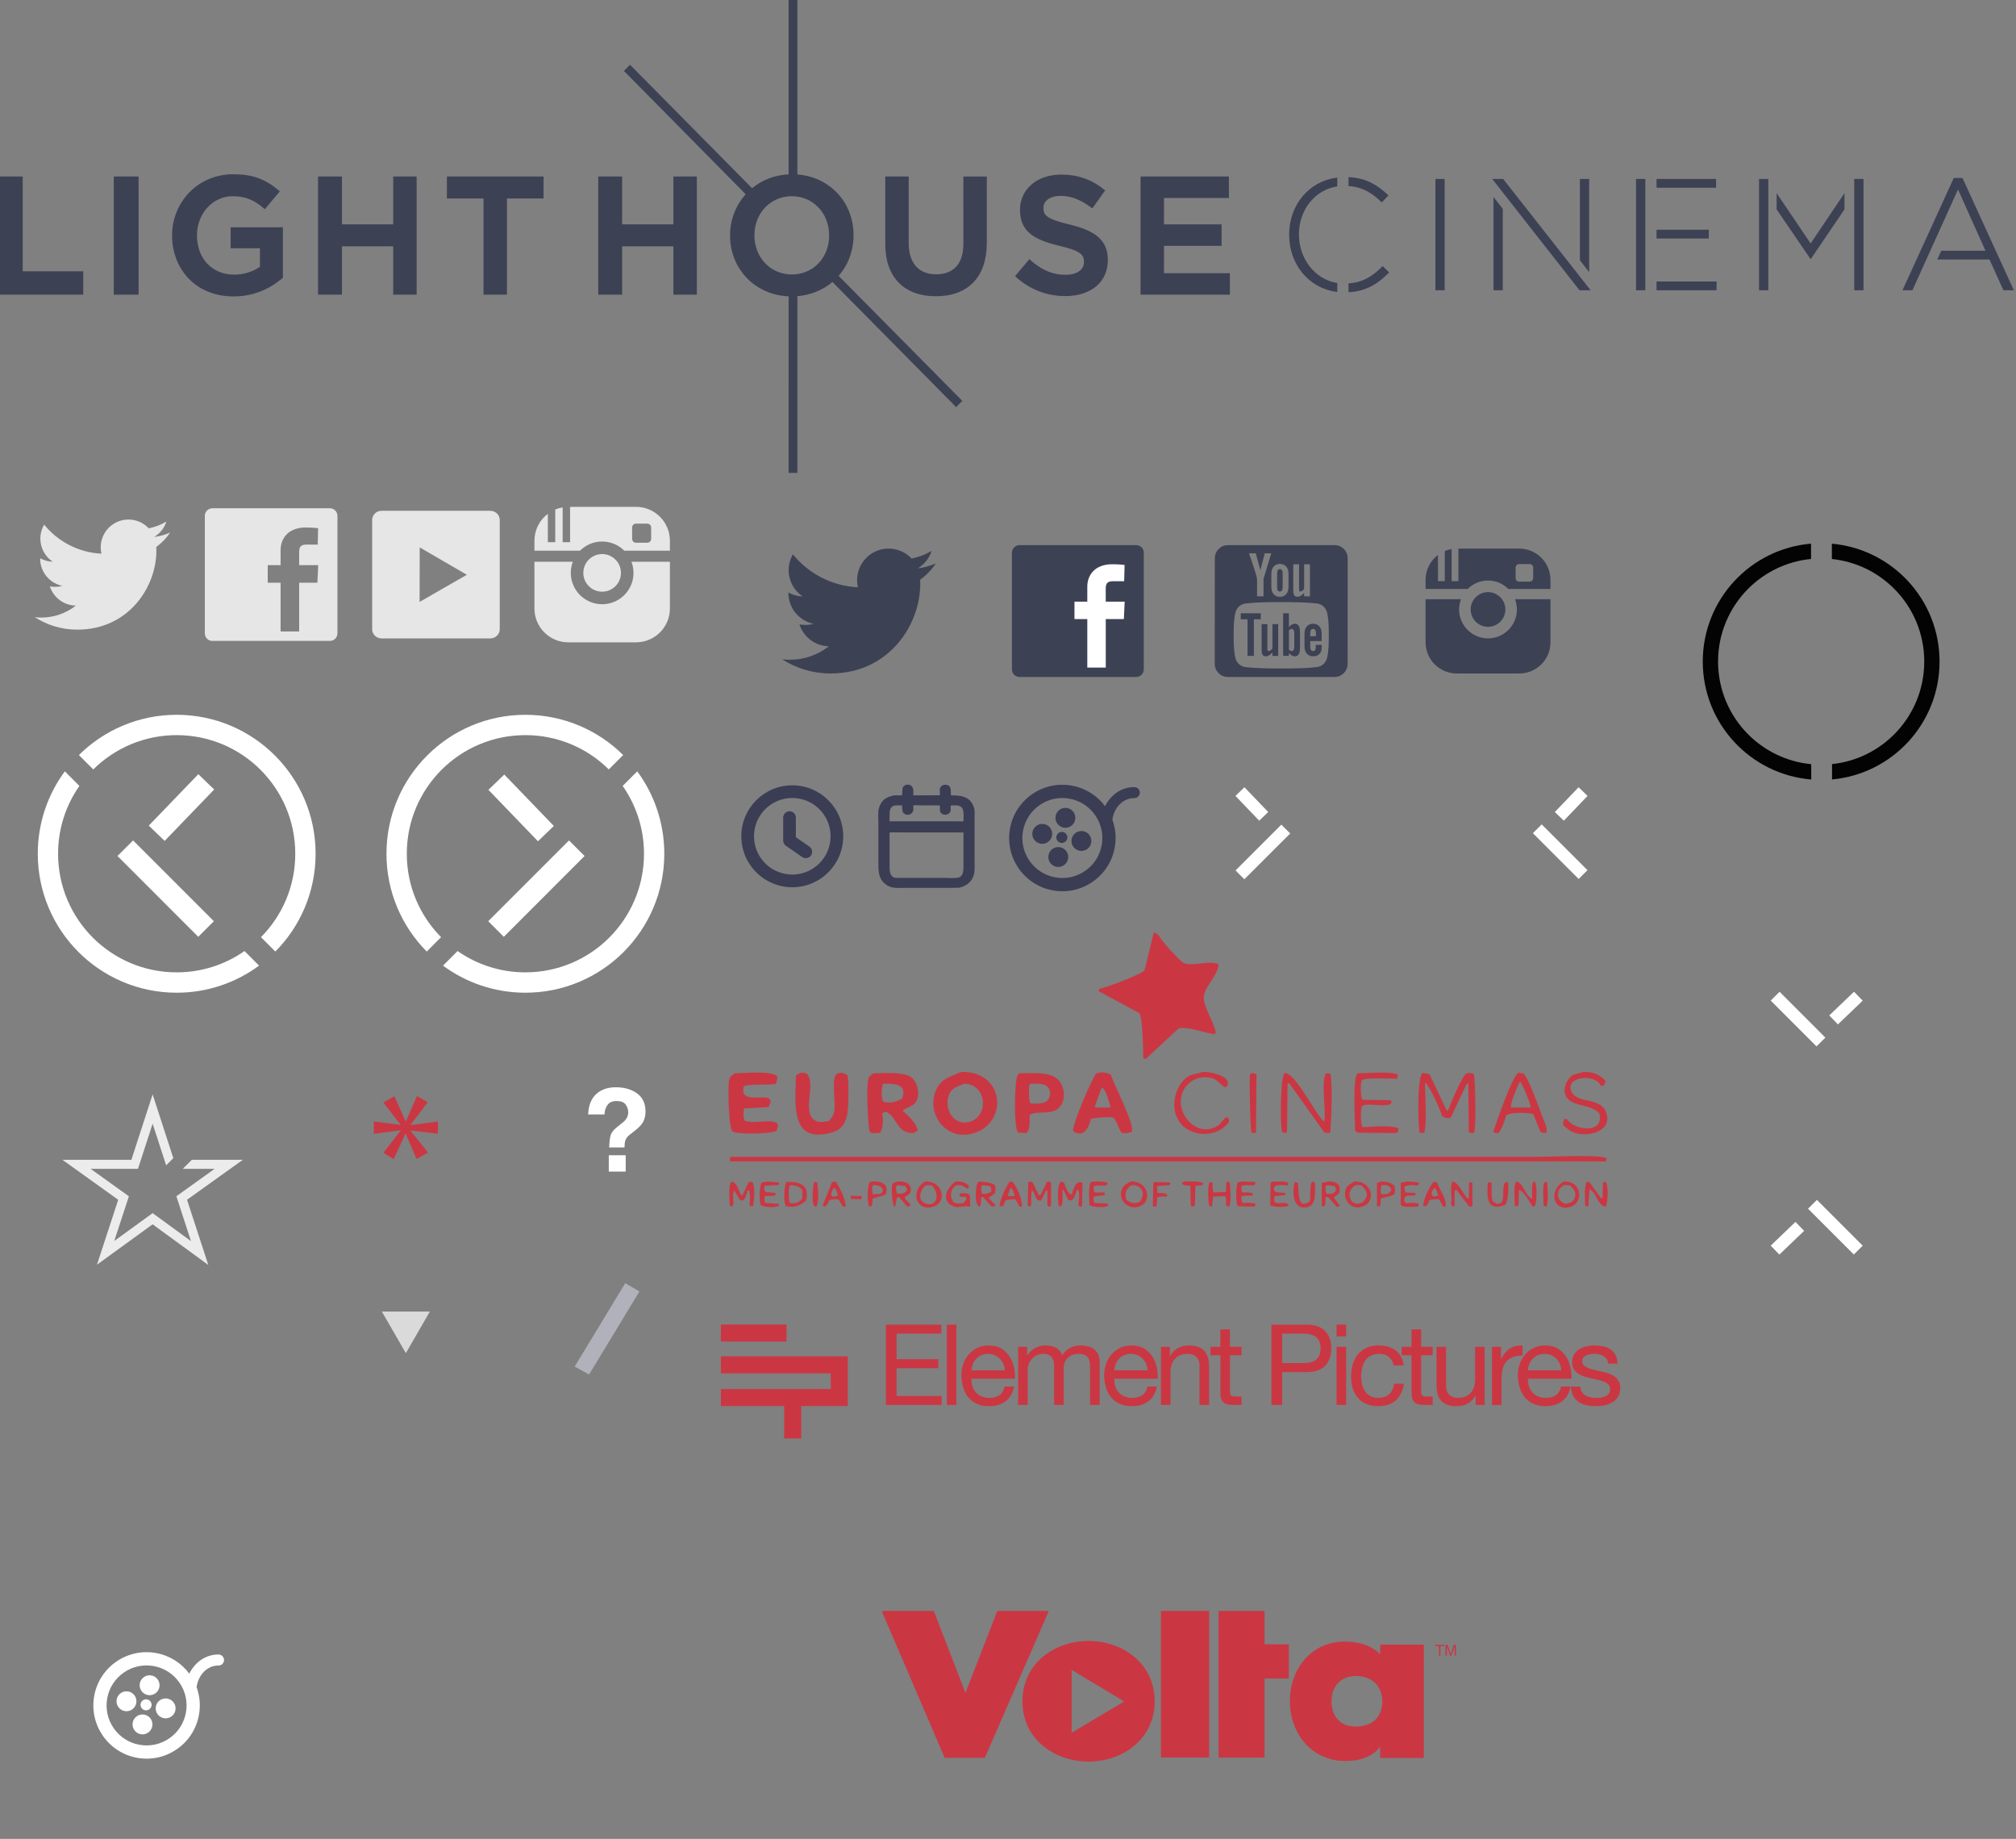 <?xml version="1.0" encoding="utf-8"?>
<!-- Generator: Adobe Illustrator 16.0.0, SVG Export Plug-In . SVG Version: 6.00 Build 0)  -->
<!DOCTYPE svg PUBLIC "-//W3C//DTD SVG 1.0//EN" "http://www.w3.org/TR/2001/REC-SVG-20010904/DTD/svg10.dtd">
<svg version="1.0" id="Layer_1" xmlns="http://www.w3.org/2000/svg" xmlns:xlink="http://www.w3.org/1999/xlink" x="0px" y="0px"
	 width="290.584px" height="265px" viewBox="0 0 290.584 265" enable-background="new 0 0 290.584 265" xml:space="preserve">
<rect x="0" y="0" width="290.584" height="265" fill="#808080" stroke="none"/>
<g>
	<g>
		<g>
			<polygon fill="#3D4154" stroke="#3D4154" stroke-width="0.211" stroke-miterlimit="10" points="207.004,33.475 207.004,41.726 
				208.129,41.726 208.129,25.893 207.004,25.893 			"/>
			<polygon fill="#3D4154" stroke="#3D4154" stroke-width="0.211" stroke-miterlimit="10" points="282.806,25.753 281.683,25.753 
				274.384,41.726 275.586,41.726 282.224,27.045 286.347,36.236 279.885,36.236 279.399,37.292 286.838,37.292 288.834,41.726 
				290.11,41.726 			"/>
			<g>
				<polygon fill="#3D4154" stroke="#3D4154" stroke-width="0.211" stroke-miterlimit="10" points="247.25,25.893 243.106,25.893 
					238.877,25.893 238.877,26.949 247.25,26.949 				"/>
				<polygon fill="#3D4154" stroke="#3D4154" stroke-width="0.211" stroke-miterlimit="10" points="246.194,34.266 246.194,33.212 
					242.479,33.212 238.877,33.212 238.877,34.266 				"/>
				<polygon fill="#3D4154" stroke="#3D4154" stroke-width="0.211" stroke-miterlimit="10" points="238.877,40.67 238.877,41.726 
					247.319,41.726 247.319,40.67 243,40.67 				"/>
			</g>
			<g>
				<polygon fill="#3D4154" stroke="#3D4154" stroke-width="0.211" stroke-miterlimit="10" points="254.778,25.893 253.651,25.893 
					253.651,41.726 254.778,41.726 254.778,33.833 				"/>
				<polygon fill="#3D4154" stroke="#3D4154" stroke-width="0.211" stroke-miterlimit="10" points="265.755,28.179 260.983,35.276 
					256.187,28.179 256.187,30.141 260.983,37.17 265.755,30.141 				"/>
			</g>
			<g>
				<polygon fill="#3D4154" stroke="#3D4154" stroke-width="0.211" stroke-miterlimit="10" points="228.956,38.903 228.956,25.893 
					227.83,25.893 227.83,31.601 227.83,37.47 				"/>
				<polygon fill="#3D4154" stroke="#3D4154" stroke-width="0.211" stroke-miterlimit="10" points="227.722,41.726 229.054,41.726 
					216.61,25.893 215.304,25.893 				"/>
				<polygon fill="#3D4154" stroke="#3D4154" stroke-width="0.211" stroke-miterlimit="10" points="215.377,28.695 215.377,41.726 
					216.502,41.726 216.502,35.708 216.502,30.129 				"/>
			</g>
			<polygon fill="#3D4154" stroke="#3D4154" stroke-width="0.211" stroke-miterlimit="10" points="268.5,25.893 267.374,25.893 
				267.374,41.726 268.5,41.726 268.5,33.833 			"/>
			<polygon fill="#3D4154" stroke="#3D4154" stroke-width="0.211" stroke-miterlimit="10" points="237.048,25.893 235.922,25.893 
				235.922,41.726 237.048,41.726 237.048,33.833 			"/>
			<g>
				<g>
					<g>
						<path fill="#3D4154" stroke="#3D4154" stroke-width="0.211" stroke-miterlimit="10" d="M194.479,26.714
							c2.039,0.156,3.44,1.087,4.686,2.303l0.822-0.859c-1.495-1.387-3.047-2.381-5.508-2.52V26.714L194.479,26.714z"/>
						<path fill="#3D4154" stroke="#3D4154" stroke-width="0.211" stroke-miterlimit="10" d="M199.299,38.492
							c-1.442,1.443-2.85,2.304-4.819,2.443v1.067c2.463-0.158,4.071-1.217,5.603-2.74L199.299,38.492z"/>
					</g>
				</g>
				<g>
					<path fill="#3D4154" d="M192.653,40.868c-3.188-0.549-5.528-3.522-5.528-7.09c0-3.565,2.315-6.476,5.528-7.002v-1.079
						c-3.95,0.546-6.736,3.891-6.736,8.127c0,4.237,2.805,7.616,6.736,8.136V40.868L192.653,40.868z"/>
					<path fill="none" stroke="#3D4154" stroke-width="0.2" stroke-miterlimit="10" d="M192.653,40.868
						c-3.188-0.549-5.528-3.522-5.528-7.09c0-3.565,2.315-6.476,5.528-7.002v-1.079c-3.95,0.546-6.736,3.891-6.736,8.127
						c0,4.237,2.805,7.616,6.736,8.136V40.868L192.653,40.868z"/>
				</g>
			</g>
		</g>
	</g>
	<g>
		<polygon fill="#3D4154" stroke="#3D4154" stroke-width="0.211" stroke-miterlimit="10" points="3.167,25.541 0,25.541 0,42.358 
			11.892,42.358 11.892,39.203 3.167,39.203 		"/>
		
			<rect x="16.505" y="25.541" fill="#3D4154" stroke="#3D4154" stroke-width="0.211" stroke-miterlimit="10" width="3.367" height="16.817"/>
		<path fill="#3D4154" stroke="#3D4154" stroke-width="0.211" stroke-miterlimit="10" d="M33.351,35.675h4.223v2.824
			c-1.056,0.754-2.415,1.184-3.829,1.184c-3.23,0-5.459-2.371-5.459-5.769v-0.047c0-3.142,2.345-5.698,5.227-5.698
			c2.075,0,3.309,0.695,4.535,1.74L38.159,30l2.027-2.414l-0.107-0.091c-1.911-1.619-3.781-2.28-6.451-2.28
			c-2.41,0-4.646,0.918-6.259,2.585c-1.57,1.623-2.46,3.794-2.46,6.114v0.048c0,2.404,0.874,4.593,2.414,6.162
			c1.6,1.627,3.806,2.487,6.349,2.487c3.257,0,5.579-1.419,6.971-2.61l0.027-0.041v-7.101h-7.318L33.351,35.675L33.351,35.675z"/>
		<polygon fill="#3D4154" stroke="#3D4154" stroke-width="0.211" stroke-miterlimit="10" points="56.782,32.437 49.183,32.437 
			49.183,25.541 45.946,25.541 45.946,42.358 49.183,42.358 49.183,35.392 56.782,35.392 56.782,42.358 59.948,42.358 
			59.948,25.541 56.782,25.541 		"/>
		<polygon fill="#3D4154" stroke="#3D4154" stroke-width="0.211" stroke-miterlimit="10" points="64.521,28.497 69.799,28.497 
			69.799,42.358 72.965,42.358 72.965,28.497 78.242,28.497 78.242,25.541 64.521,25.541 		"/>
		<polygon fill="#3D4154" stroke="#3D4154" stroke-width="0.211" stroke-miterlimit="10" points="97.169,32.437 89.57,32.437 
			89.57,25.541 86.333,25.541 86.333,42.358 89.57,42.358 89.57,35.392 97.169,35.392 97.169,42.358 100.336,42.358 100.336,25.541 
			97.169,25.541 		"/>
		<path fill="#3D4154" stroke="#3D4154" stroke-width="0.211" stroke-miterlimit="10" d="M122.921,33.914v-0.047
			c0-2.33-0.856-4.497-2.435-6.1c-1.476-1.497-3.476-2.383-5.657-2.528V0h-1.055v25.225c-2.041,0.082-3.9,0.795-5.378,2.043
			L90.811,9.479l-0.732,0.742l17.552,17.773c-1.472,1.595-2.299,3.686-2.299,5.919v0.048c0,2.33,0.881,4.496,2.459,6.1
			c1.543,1.566,3.662,2.463,5.984,2.543V68.04h1.055V42.587c1.9-0.14,3.75-0.867,5.166-2.094l17.819,18.025l0.739-0.752
			l-17.822-18.01C122.158,38.171,122.921,36.111,122.921,33.914z M110.549,29.492c0.37-0.316,0.788-0.587,1.229-0.803
			c0.706-0.334,1.487-0.52,2.338-0.52c3.127,0,5.499,2.471,5.499,5.746v0.048c0,3.247-2.365,5.697-5.465,5.697
			c-3.127,0-5.512-2.469-5.512-5.745v-0.047C108.638,32.071,109.379,30.52,110.549,29.492z"/>
		<path fill="#3D4154" stroke="#3D4154" stroke-width="0.211" stroke-miterlimit="10" d="M138.964,35.167
			c0,2.881-1.441,4.469-4.034,4.469c-2.569,0-4.057-1.673-4.057-4.587v-9.508h-3.166v9.626c0,2.385,0.662,4.248,1.956,5.539
			c1.234,1.23,3.024,1.883,5.214,1.883c4.612,0,7.253-2.758,7.253-7.564v-9.483h-3.167L138.964,35.167L138.964,35.167z"/>
		<path fill="#3D4154" stroke="#3D4154" stroke-width="0.211" stroke-miterlimit="10" d="M158.187,34.196
			c-0.854-0.728-2.158-1.282-4.056-1.743c-3.239-0.774-3.839-1.318-3.839-2.463v-0.048c0-1.089,1.059-1.822,2.585-1.822
			c1.457,0,2.921,0.548,4.431,1.674l0.121,0.087l1.723-2.425l-0.104-0.083c-1.771-1.421-3.762-2.111-6.092-2.111
			c-1.629,0-3.121,0.486-4.166,1.369c-1.061,0.894-1.664,2.162-1.664,3.571v0.047c0,1.513,0.484,2.595,1.5,3.404
			c0.852,0.679,2.068,1.179,4.117,1.673c3.082,0.711,3.604,1.339,3.604,2.393v0.047c0,1.178-1.062,1.939-2.76,1.939
			c-1.857,0-3.416-0.652-5.105-2.115l-0.104-0.095l-1.926,2.294l0.104,0.092c1.967,1.755,4.373,2.683,6.981,2.683
			c3.676,0,6.043-1.994,6.043-5.081v-0.047C159.58,36.06,159.125,34.999,158.187,34.196z"/>
		<polygon fill="#3D4154" stroke="#3D4154" stroke-width="0.211" stroke-miterlimit="10" points="167.672,39.474 167.672,35.321 
			175.974,35.321 175.974,32.437 167.672,32.437 167.672,28.425 177.028,28.425 177.028,25.541 164.506,25.541 164.506,42.358 
			177.17,42.358 177.17,39.474 		"/>
	</g>
</g>
<path opacity="0.8" fill="#FFFFFF" enable-background="new    " d="M24.522,76.746c-0.714,0.317-1.488,0.534-2.297,0.632
	c0.828-0.495,1.461-1.282,1.76-2.217c-0.772,0.458-1.632,0.792-2.545,0.975c-0.729-0.779-1.771-1.267-2.924-1.267
	c-2.211,0-4.002,1.792-4.002,4.004c0,0.312,0.034,0.622,0.101,0.916C11.287,79.62,8.334,78.024,6.36,75.6
	c-0.347,0.594-0.544,1.283-0.544,2.017c0,1.388,0.708,2.614,1.787,3.334c-0.66-0.022-1.278-0.203-1.819-0.504
	c0,0.017,0,0.036,0,0.052c0,1.941,1.382,3.559,3.216,3.93c-0.337,0.09-0.693,0.138-1.058,0.138c-0.258,0-0.505-0.023-0.756-0.067
	c0.514,1.586,1.992,2.743,3.744,2.775c-1.37,1.075-3.097,1.719-4.975,1.719c-0.32,0-0.64-0.02-0.954-0.055
	c1.771,1.133,3.879,1.799,6.138,1.799c7.371,0,11.401-6.104,11.401-11.397c0-0.173-0.007-0.347-0.014-0.518
	C23.311,78.255,23.987,77.548,24.522,76.746z"/>
<path opacity="0.8" fill="#FFFFFF" enable-background="new    " d="M47.546,73.246H30.614c-0.599,0-1.092,0.492-1.092,1.093v16.93
	c0,0.602,0.493,1.094,1.092,1.094h16.932c0.604,0,1.094-0.492,1.094-1.094v-16.93C48.64,73.737,48.15,73.246,47.546,73.246z
	 M45.748,83.972h-2.626v7.025h-2.676v-7.025H38.59v-2.533h1.855c0,0,0-1.036,0-2.16c0-1.7,1.101-3.261,3.629-3.261
	c1.022,0,1.78,0.1,1.78,0.1l-0.058,2.363c0,0-0.772-0.004-1.619-0.004c-0.912,0-1.057,0.417-1.057,1.115c0,0.105,0,0.127,0,0.118
	c0,0.19,0,0.659,0,1.731h2.748L45.748,83.972z"/>
<g id="Your_Icon_26_" opacity="0.8">
	<g>
		<g id="Instagram_Icon_8_">
			<g>
				<path fill="#FFFFFF" d="M91.312,82.555c0,2.496-2.023,4.519-4.52,4.519c-2.493,0-4.521-2.023-4.521-4.519
					c0-0.566,0.111-1.102,0.298-1.602h-5.537v6.731c0,2.698,2.185,4.881,4.878,4.881h9.765c2.696,0,4.884-2.183,4.884-4.881v-6.731
					h-5.546C91.205,81.451,91.312,81.989,91.312,82.555z"/>
				<circle fill="#FFFFFF" cx="86.792" cy="82.556" r="2.712"/>
				<path fill="#FFFFFF" d="M91.675,73.04H82.17v5.093h-1.071v-5.016c-0.369,0.059-0.728,0.159-1.066,0.301v4.715h-1.067v-4.096
					c-1.173,0.892-1.933,2.297-1.933,3.888v1.429h6.572c0.818-0.814,1.947-1.317,3.188-1.317c1.246,0,2.369,0.503,3.188,1.317h6.579
					v-1.429C96.559,75.228,94.372,73.04,91.675,73.04z M93.857,77.657c0,0.304-0.246,0.551-0.551,0.551h-1.645
					c-0.301,0-0.547-0.247-0.547-0.551v-1.643c0-0.303,0.246-0.552,0.547-0.552h1.645c0.305,0,0.551,0.249,0.551,0.552V77.657z"/>
			</g>
		</g>
	</g>
</g>
<path opacity="0.8" fill="#FFFFFF" enable-background="new    " d="M70.669,73.607H54.996c-0.745,0-1.355,0.592-1.355,1.324v15.742
	c0,0.732,0.61,1.327,1.355,1.327H70.67c0.751,0,1.363-0.595,1.363-1.327V74.931C72.033,74.2,71.42,73.607,70.669,73.607z
	 M63.884,84.784L60.48,86.74l0.008-3.928l0.011-3.925l3.396,1.972l3.396,1.971L63.884,84.784z"/>
<g>
	<polygon fill="#FFFFFF" points="72.619,135 84.261,123.354 82.013,121.112 70.371,132.752 	"/>
	
		<rect x="69.91" y="114.825" transform="matrix(-0.694 -0.72 0.72 -0.694 43.386 251.255)" fill="#FFFFFF" width="10.292" height="3.176"/>
	<g>
		<path fill="#FFFFFF" d="M89.751,113.256c1.937,2.772,3.074,6.135,3.074,9.775c0,4.721-1.914,8.986-5.008,12.088
			c-3.098,3.092-7.364,5.004-12.088,5.004c-3.637,0-7.004-1.135-9.776-3.07l-2.1,2.102c3.323,2.447,7.434,3.902,11.876,3.902
			c5.524,0,10.539-2.246,14.157-5.865c3.622-3.621,5.865-8.639,5.865-14.158c0-4.446-1.447-8.553-3.9-11.879L89.751,113.256z"/>
		<path fill="#FFFFFF" d="M63.579,135.053c-3.062-3.094-4.943-7.328-4.943-12.021c0-4.727,1.91-8.992,5.001-12.091
			c3.102-3.095,7.365-5.004,12.093-5.004c4.693,0,8.93,1.884,12.021,4.942l2.073-2.071c-3.611-3.582-8.601-5.801-14.094-5.801
			c-5.528,0-10.542,2.242-14.161,5.865c-3.622,3.617-5.865,8.631-5.865,14.16c0,5.49,2.217,10.477,5.806,14.094L63.579,135.053z"/>
	</g>
</g>
<g>
	<polygon fill="#FFFFFF" points="28.577,135 16.936,123.354 19.184,121.112 30.825,132.752 	"/>
	
		<rect x="20.983" y="114.83" transform="matrix(0.694 -0.72 0.72 0.694 -75.796 54.393)" fill="#FFFFFF" width="10.292" height="3.176"/>
	<g>
		<path fill="#FFFFFF" d="M11.445,113.256c-1.937,2.772-3.074,6.135-3.074,9.775c0,4.721,1.914,8.986,5.008,12.088
			c3.098,3.092,7.364,5.004,12.088,5.004c3.637,0,7.004-1.135,9.776-3.07l2.1,2.102c-3.323,2.447-7.434,3.902-11.876,3.902
			c-5.524,0-10.539-2.246-14.157-5.865c-3.622-3.621-5.865-8.639-5.865-14.158c0-4.446,1.447-8.553,3.9-11.879L11.445,113.256z"/>
		<path fill="#FFFFFF" d="M37.617,135.053c3.062-3.094,4.943-7.328,4.943-12.021c0-4.727-1.91-8.992-5.001-12.091
			c-3.102-3.095-7.365-5.004-12.093-5.004c-4.693,0-8.93,1.884-12.021,4.942l-2.073-2.071c3.611-3.582,8.601-5.801,14.094-5.801
			c5.528,0,10.542,2.242,14.161,5.865c3.622,3.617,5.865,8.631,5.865,14.16c0,5.49-2.217,10.477-5.806,14.094L37.617,135.053z"/>
	</g>
</g>
<g>
	<g>
		<path fill="#3B3D54" d="M114.201,114.081v0.913c1.525,0.001,2.9,0.616,3.9,1.616c1,1.002,1.617,2.375,1.617,3.903
			c0,1.527-0.615,2.899-1.617,3.901c-1,1-2.373,1.615-3.9,1.616c-1.529-0.001-2.903-0.616-3.904-1.616
			c-1.001-1.002-1.615-2.374-1.616-3.901c0.001-1.526,0.616-2.901,1.616-3.903c1.001-1,2.375-1.615,3.904-1.616V114.081v-0.912
			c-4.059,0-7.348,3.287-7.348,7.345c0,4.058,3.289,7.345,7.348,7.345c4.057,0,7.344-3.287,7.344-7.345
			c0-4.058-3.287-7.345-7.344-7.345V114.081z"/>
		<path fill="#3B3D54" d="M112.888,117.821v3.312c0,0.299,0.148,0.581,0.395,0.751l2.344,1.621c0.416,0.287,0.985,0.182,1.271-0.232
			c0.287-0.416,0.184-0.984-0.231-1.271l-1.95-1.349v-2.832c0-0.502-0.41-0.912-0.914-0.912
			C113.299,116.909,112.888,117.319,112.888,117.821z"/>
	</g>
</g>
<g>
	<circle fill="#3B3D54" cx="153.563" cy="117.854" r="1.435"/>
	<circle fill="#3B3D54" cx="152.539" cy="123.501" r="1.435"/>
	<circle fill="#3B3D54" cx="150.229" cy="120.164" r="1.435"/>
	<circle fill="#3B3D54" cx="153.054" cy="120.677" r="0.797"/>
	<circle fill="#3B3D54" cx="155.875" cy="121.19" r="1.435"/>
	<path fill="#3B3D54" d="M164.293,114.234c0.005-0.438-0.343-0.799-0.78-0.806c-1.813-0.028-3.412,1.095-4.229,2.757
		c-1.119-1.505-2.789-2.607-4.783-2.97c-4.17-0.758-8.165,2.007-8.922,6.177c-0.757,4.169,2.011,8.162,6.18,8.919
		c4.168,0.757,8.161-2.007,8.918-6.176c0.254-1.392,0.111-2.764-0.342-4.003c0.236-1.781,1.568-3.144,3.152-3.119
		C163.926,115.021,164.285,114.672,164.293,114.234z M156.41,125.502c-1.216,0.841-2.74,1.217-4.31,0.932
		c-1.572-0.284-2.869-1.174-3.711-2.388c-0.844-1.218-1.219-2.742-0.935-4.312c0.285-1.568,1.175-2.865,2.392-3.711
		c1.215-0.839,2.74-1.215,4.312-0.93c1.566,0.285,2.863,1.174,3.707,2.389c0.84,1.217,1.218,2.742,0.933,4.312
		C158.515,123.364,157.628,124.66,156.41,125.502z"/>
</g>
<g>
	<circle fill="#FFFFFF" cx="21.564" cy="242.854" r="1.435"/>
	<circle fill="#FFFFFF" cx="20.539" cy="248.501" r="1.435"/>
	<circle fill="#FFFFFF" cx="18.229" cy="245.164" r="1.436"/>
	<circle fill="#FFFFFF" cx="21.054" cy="245.677" r="0.797"/>
	<circle fill="#FFFFFF" cx="23.875" cy="246.19" r="1.435"/>
	<path fill="#FFFFFF" d="M32.293,239.234c0.005-0.438-0.343-0.799-0.781-0.808c-1.814-0.026-3.412,1.097-4.228,2.759
		c-1.119-1.506-2.789-2.607-4.783-2.972c-4.17-0.758-8.165,2.009-8.922,6.179c-0.757,4.168,2.011,8.162,6.18,8.918
		c4.168,0.758,8.161-2.006,8.918-6.177c0.253-1.392,0.111-2.764-0.342-4.003c0.237-1.779,1.569-3.145,3.152-3.117
		C31.926,240.021,32.285,239.672,32.293,239.234z M24.41,250.502c-1.216,0.841-2.74,1.217-4.31,0.932
		c-1.572-0.283-2.869-1.174-3.711-2.388c-0.842-1.218-1.217-2.741-0.933-4.312c0.285-1.568,1.175-2.865,2.39-3.711
		c1.215-0.84,2.742-1.215,4.314-0.932c1.567,0.285,2.864,1.176,3.707,2.391c0.84,1.217,1.218,2.742,0.933,4.312
		C26.515,248.364,25.628,249.66,24.41,250.502z"/>
</g>
<polygon fill="#ECECEC" points="35,167.137 27.648,167.137 26.344,168.441 30.932,168.441 25.42,172.387 27.529,178.854 22,174.82 
	16.469,178.831 18.58,172.393 13.064,168.441 19.885,168.441 22,161.934 23.949,167.934 24.984,166.896 22,157.711 21.379,159.621 
	18.936,167.137 9,167.137 17.041,172.896 13.975,182.253 21.998,176.434 30.025,182.289 26.957,172.893 "/>
<g>
	<path fill="#3D4154" d="M134.896,81.186c-0.814,0.359-1.692,0.605-2.609,0.717c0.939-0.562,1.659-1.453,1.995-2.514
		c-0.874,0.521-1.849,0.896-2.882,1.104c-0.83-0.886-2.012-1.438-3.319-1.438c-2.509,0-4.541,2.033-4.541,4.544
		c0,0.354,0.039,0.702,0.113,1.036c-3.774-0.192-7.124-2.001-9.365-4.747c-0.391,0.669-0.613,1.451-0.613,2.283
		c0,1.578,0.802,2.967,2.023,3.782c-0.746-0.024-1.447-0.228-2.061-0.568c0,0.018,0,0.039,0,0.057c0,2.201,1.565,4.038,3.644,4.457
		c-0.383,0.104-0.782,0.157-1.195,0.157c-0.293,0-0.578-0.026-0.855-0.079c0.578,1.803,2.258,3.119,4.244,3.154
		c-1.556,1.218-3.515,1.943-5.643,1.943c-0.367,0-0.729-0.02-1.086-0.062c2.014,1.288,4.4,2.042,6.965,2.042
		c8.36,0,12.931-6.925,12.931-12.929c0-0.197-0.004-0.394-0.014-0.589C133.517,82.899,134.287,82.098,134.896,81.186z"/>
	<g>
		<path fill="#3D4154" d="M164.865,96.471c0,0.598-0.487,1.085-1.089,1.085h-16.828c-0.598,0-1.088-0.487-1.088-1.085V79.642
			c0-0.597,0.49-1.086,1.088-1.086h16.828c0.602,0,1.089,0.489,1.089,1.086V96.471z"/>
		<path fill="#FFFFFF" d="M156.722,96.201v-6.985h-1.849V86.7h1.849c0,0,0-1.031,0-2.147c0-1.689,1.09-3.24,3.604-3.24
			c1.019,0,1.771,0.098,1.771,0.098l-0.06,2.349c0,0-0.769-0.004-1.606-0.004c-0.904,0-1.051,0.415-1.051,1.108
			c0,0.549,0-1.168,0,1.837h2.729l-0.117,2.516h-2.609v6.985L156.722,96.201L156.722,96.201z"/>
	</g>
	<g id="Instagram_Icon_17_">
		<g>
			<path fill="#3D4154" d="M218.646,87.826c0,2.301-1.865,4.167-4.166,4.167c-2.299,0-4.168-1.865-4.168-4.167
				c0-0.521,0.104-1.015,0.275-1.475h-5.107v6.205c0,2.486,2.018,4.499,4.5,4.499h9c2.485,0,4.504-2.013,4.504-4.499v-6.205h-5.11
				C218.547,86.809,218.646,87.306,218.646,87.826z"/>
			<path fill="#3D4154" d="M214.479,85.327c1.381,0,2.502,1.119,2.502,2.499c0,1.384-1.121,2.502-2.502,2.502
				c-1.379,0-2.498-1.118-2.498-2.502C211.981,86.446,213.101,85.327,214.479,85.327z"/>
			<path fill="#3D4154" d="M218.979,79.056h-8.765v4.694h-0.981v-4.626c-0.342,0.057-0.674,0.147-0.983,0.279v4.347h-0.985v-3.775
				c-1.082,0.822-1.783,2.116-1.783,3.583v1.318h6.062c0.753-0.751,1.792-1.215,2.938-1.215c1.149,0,2.185,0.464,2.938,1.215h6.064
				v-1.318C223.481,81.072,221.465,79.056,218.979,79.056z M220.99,83.312c0,0.278-0.228,0.506-0.507,0.506h-1.519
				c-0.276,0-0.506-0.228-0.506-0.506v-1.518c0-0.277,0.229-0.506,0.506-0.506h1.519c0.279,0,0.507,0.229,0.507,0.506V83.312z"/>
		</g>
	</g>
	<g>
		<g>
			<path fill="#3D4154" d="M183.406,93.438c-0.188,0.259-0.36,0.387-0.525,0.387c-0.11,0-0.176-0.064-0.194-0.193
				c-0.01-0.027-0.01-0.129-0.01-0.321v-3.367h-0.828v3.616c0,0.323,0.03,0.54,0.077,0.68c0.081,0.229,0.267,0.339,0.532,0.339
				c0.302,0,0.616-0.184,0.947-0.56v0.498h0.828v-4.573h-0.828L183.406,93.438L183.406,93.438z"/>
		</g>
		<g>
			<polygon fill="#3D4154" points="178.84,89.243 179.815,89.243 179.815,94.516 180.735,94.516 180.735,89.243 181.729,89.243 
				181.729,88.377 178.84,88.377 			"/>
		</g>
		<g>
			<path fill="#3D4154" d="M186.634,89.886c-0.304,0-0.588,0.167-0.854,0.497v-2.006h-0.829v6.139h0.829V94.07
				c0.273,0.345,0.562,0.507,0.854,0.507c0.33,0,0.553-0.174,0.664-0.515c0.057-0.192,0.083-0.497,0.083-0.92v-1.821
				c0-0.433-0.026-0.733-0.083-0.918C187.187,90.061,186.964,89.886,186.634,89.886z M186.554,93.206
				c0,0.416-0.123,0.618-0.361,0.618c-0.139,0-0.271-0.064-0.411-0.202v-2.79c0.14-0.135,0.272-0.199,0.411-0.199
				c0.238,0,0.361,0.211,0.361,0.623V93.206z"/>
		</g>
		<g>
			<path fill="#3D4154" d="M184.483,85.243c0.27,0,0.397-0.215,0.397-0.641v-1.944c0-0.428-0.13-0.643-0.397-0.643
				c-0.271,0-0.398,0.215-0.398,0.643v1.944C184.085,85.028,184.214,85.243,184.483,85.243z"/>
		</g>
		<g>
			<g>
				<path fill="#3D4154" d="M192.366,78.556h-15.375c-1.041,0-1.889,0.846-1.889,1.888l-0.01,15.226
					c0,1.042,0.848,1.887,1.887,1.887h15.375c1.043,0,1.89-0.845,1.89-1.887l0.008-15.226
					C194.252,79.401,193.408,78.556,192.366,78.556z M186.41,81.32h0.834v3.401c0,0.197,0,0.299,0.009,0.324
					c0.02,0.132,0.085,0.197,0.198,0.197c0.164,0,0.343-0.13,0.526-0.394V81.32h0.84v4.619h-0.84v-0.504
					c-0.33,0.383-0.648,0.567-0.957,0.567c-0.267,0-0.453-0.109-0.535-0.344c-0.047-0.138-0.075-0.359-0.075-0.687V81.32z
					 M183.247,82.826c0-0.495,0.084-0.854,0.263-1.089c0.231-0.316,0.56-0.474,0.976-0.474c0.418,0,0.742,0.157,0.977,0.474
					c0.176,0.234,0.264,0.594,0.264,1.089v1.619c0,0.489-0.088,0.854-0.264,1.086c-0.23,0.314-0.559,0.472-0.977,0.472
					c-0.416,0-0.742-0.157-0.976-0.472c-0.179-0.231-0.263-0.597-0.263-1.086V82.826z M181.007,79.737l0.659,2.436l0.633-2.436
					h0.938l-1.115,3.691v2.511h-0.93v-2.511c-0.084-0.446-0.271-1.098-0.568-1.962c-0.191-0.575-0.398-1.155-0.592-1.729H181.007z
					 M191.29,94.789c-0.168,0.729-0.764,1.266-1.482,1.349c-1.699,0.189-3.424,0.193-5.133,0.189c-1.713,0.004-3.435,0-5.135-0.189
					c-0.719-0.083-1.314-0.619-1.482-1.349c-0.238-1.038-0.238-2.173-0.238-3.241c0-1.068,0.002-2.202,0.242-3.24
					c0.166-0.727,0.765-1.268,1.48-1.345c1.699-0.193,3.421-0.193,5.135-0.193c1.715,0,3.434,0,5.133,0.193
					c0.721,0.077,1.314,0.618,1.482,1.345c0.238,1.038,0.238,2.172,0.238,3.24C191.53,92.616,191.528,93.751,191.29,94.789z"/>
			</g>
		</g>
		<g>
			<path fill="#3D4154" d="M189.274,89.886c-0.422,0-0.756,0.155-0.992,0.472c-0.176,0.23-0.256,0.587-0.256,1.075v1.601
				c0,0.486,0.09,0.849,0.267,1.075c0.238,0.313,0.567,0.469,1.004,0.469c0.431,0,0.771-0.162,1-0.494
				c0.104-0.147,0.164-0.313,0.194-0.497c0.006-0.084,0.017-0.268,0.017-0.534v-0.119h-0.847c0,0.332-0.01,0.517-0.02,0.56
				c-0.048,0.223-0.164,0.332-0.367,0.332c-0.284,0-0.422-0.21-0.422-0.635V92.38h1.653v-0.946c0-0.488-0.081-0.845-0.256-1.075
				C190.021,90.041,189.688,89.886,189.274,89.886z M189.679,91.689h-0.826v-0.422c0-0.424,0.14-0.635,0.416-0.635
				c0.273,0,0.41,0.211,0.41,0.635V91.689L189.679,91.689z"/>
		</g>
	</g>
</g>
<g>
	<path fill="#030303" d="M261.067,110.123c-3.532-0.338-6.698-1.906-9.074-4.279c-2.689-2.692-4.352-6.4-4.352-10.511
		c0-4.107,1.661-7.813,4.352-10.506c2.371-2.367,5.527-3.934,9.05-4.277l-0.002-2.207c-8.741,0.742-15.606,8.055-15.606,16.99
		c0,8.948,6.881,16.27,15.635,16.997L261.067,110.123z"/>
	<path fill="#030303" d="M264.042,78.348l0.002,2.209c3.489,0.359,6.613,1.922,8.963,4.27c2.69,2.691,4.352,6.398,4.352,10.506
		c0,4.11-1.659,7.818-4.352,10.511c-2.345,2.344-5.46,3.902-8.938,4.268l0.002,2.212c8.688-0.793,15.494-8.089,15.494-16.99
		C279.565,86.427,272.744,79.127,264.042,78.348z"/>
</g>
<g>
	<path fill="#CA3743" d="M205.196,237.035c-0.024-0.018-0.053-0.033-0.084-0.033h-6.069c-0.026,0-0.062,0.016-0.08,0.033
		c-0.021,0.02-0.032,0.051-0.032,0.081v1.278c-0.587-0.611-1.32-1.055-2.117-1.354c-0.896-0.328-2.021-0.479-2.963-0.479
		c-2.414-0.002-4.404,0.981-5.781,2.545c-1.377,1.567-2.147,3.711-2.147,6.045c0,2.332,0.785,4.485,2.179,6.062
		c1.396,1.574,3.397,2.563,5.813,2.563c0.955,0,2.103-0.16,2.981-0.523c0.806-0.331,1.521-0.837,2.035-1.548v1.515
		c0,0.03,0.012,0.059,0.032,0.079s0.054,0.033,0.08,0.033h6.069c0.031,0,0.06-0.015,0.084-0.033
		c0.019-0.021,0.031-0.049,0.031-0.079v-16.102C205.229,237.086,205.215,237.055,205.196,237.035 M199.244,245.188
		c0,1.031-0.33,1.936-0.943,2.582c-0.614,0.646-1.676,1.039-2.854,1.039c-1.18,0-2.051-0.395-2.639-1.039
		c-0.586-0.646-0.888-1.551-0.888-2.582c0-1.006,0.302-1.92,0.89-2.582c0.588-0.664,1.459-1.078,2.637-1.08
		c1.177,0.002,2.234,0.418,2.853,1.08C198.914,243.271,199.244,244.184,199.244,245.188"/>
	<path fill="#CA3743" d="M174.174,232.145h-6.728c-0.028,0-0.059,0.014-0.079,0.031c-0.021,0.024-0.033,0.051-0.033,0.078v20.912
		c0,0.027,0.013,0.057,0.033,0.078s0.051,0.031,0.079,0.031h6.728c0.029,0,0.06-0.01,0.08-0.031s0.033-0.051,0.033-0.078v-20.912
		c0-0.027-0.015-0.054-0.033-0.078C174.231,232.156,174.203,232.145,174.174,232.145"/>
	<path fill="#CA3743" d="M185.772,241.771v-4.709c0-0.03-0.01-0.061-0.03-0.078c-0.021-0.023-0.052-0.033-0.08-0.033h-3.39v-4.697
		c0-0.025-0.015-0.054-0.035-0.076c-0.022-0.021-0.049-0.033-0.077-0.033h-6.41c-0.028,0-0.062,0.014-0.08,0.033
		c-0.021,0.022-0.03,0.051-0.03,0.076v4.809v4.709v11.396c0,0.028,0.01,0.06,0.03,0.079s0.052,0.031,0.08,0.031h6.41
		c0.028,0,0.055-0.012,0.077-0.031c0.021-0.021,0.035-0.051,0.035-0.079v-11.28h3.39c0.028,0,0.06-0.012,0.08-0.035
		C185.765,241.833,185.772,241.801,185.772,241.771"/>
	<path fill="#CA3743" d="M151.108,232.199c-0.021-0.035-0.058-0.055-0.096-0.055h-7.185c-0.043,0-0.086,0.025-0.102,0.066
		l-4.564,11.742l-4.541-11.742c-0.018-0.041-0.059-0.066-0.104-0.066h-7.262c-0.041,0-0.074,0.02-0.094,0.055
		c-0.021,0.029-0.025,0.07-0.01,0.105l8.99,20.951c0.02,0.039,0.057,0.062,0.1,0.062h5.641c0.045,0,0.084-0.021,0.102-0.062
		l9.126-20.951C151.133,232.271,151.129,232.229,151.108,232.199"/>
	<path fill="#CA3743" d="M166.437,245.174c0-2.701-1.146-4.895-2.912-6.393c-1.767-1.492-4.144-2.305-6.621-2.305h-0.004
		c-2.475,0-4.85,0.812-6.615,2.305c-1.771,1.498-2.914,3.691-2.912,6.398v0.002c-0.002,2.707,1.15,4.893,2.922,6.379
		c1.771,1.487,4.146,2.295,6.607,2.295c2.479,0,4.854-0.812,6.621-2.307c1.768-1.49,2.912-3.678,2.912-6.361v-0.006v-0.002v-0.007
		L166.437,245.174L166.437,245.174z M161.916,245.266l-7.315,4.35c-0.024,0.018-0.062,0.018-0.093,0.002
		c-0.026-0.021-0.045-0.047-0.045-0.076v-8.746c0-0.033,0.019-0.062,0.05-0.078c0.028-0.018,0.062-0.018,0.088,0.004l7.315,4.396
		c0.024,0.014,0.043,0.043,0.043,0.07C161.959,245.221,161.94,245.248,161.916,245.266"/>
	<polygon fill="#CA3743" points="208.156,237.021 208.156,237.211 207.627,237.211 207.627,238.592 207.412,238.592 
		207.412,237.211 206.885,237.211 206.885,237.021 	"/>
	<path fill="#CA3743" d="M208.347,237.021h0.307l0.453,1.33l0.447-1.33h0.303v1.568h-0.2v-0.926v-0.16
		c0.002-0.072,0.002-0.152,0.002-0.236l-0.447,1.322h-0.213l-0.451-1.322v0.049c0,0.039,0,0.098,0,0.176
		c0.007,0.076,0.007,0.137,0.007,0.174v0.926h-0.205v-1.57H208.347z"/>
</g>
<g>
	<g>
		<path fill="#CA3743" d="M164.789,152.497c0.11,0.045,0.221,0.088,0.33,0.131c1.58-1.467,3.157-2.938,4.737-4.405
			c1.248-0.406,3.881,0.711,5.197,0.787c0.065-0.064,0.131-0.13,0.196-0.195c-0.209-1.424-1.965-3.989-1.709-5.33
			c0.304-1.61,1.967-2.821,2.104-4.541c-1.369-0.601-3.476,0.324-4.935-0.131c-0.61-0.19-3.396-3.367-3.687-4.015
			c-0.262-0.2-0.276-0.344-0.726-0.396c-0.438,1.798-0.877,3.599-1.313,5.394c-0.321,0.58-5.539,2.522-6.516,2.699
			c-0.043,0.108-0.089,0.221-0.134,0.33c1.953,1.053,3.904,2.104,5.856,3.157C164.715,146.561,164.781,151.293,164.789,152.497z
			 M139.523,163.486c5.869-0.875,5.666-9.178-0.988-9.017c-1.695,0.759-2.883,0.951-3.619,2.634
			C133.492,160.348,136.117,163.993,139.523,163.486z M136.691,158.023c0.354-1.174,1.145-1.379,2.24-1.842
			c3.459,0.004,3.627,4.885,0.656,5.526C137.451,162.17,136.133,159.879,136.691,158.023z M173.344,154.471
			c-0.77,0.295-1.487,0.271-2.104,0.658c-1.646,1.037-2.705,4.092-1.382,6.318c1.492,2.512,5.627,2.652,7.304,0.195
			c-0.021-0.156-0.043-0.309-0.065-0.461c-0.089-0.064-0.175-0.133-0.265-0.197c-0.062,0.022-0.129,0.045-0.197,0.064
			c-0.305,0.354-0.612,0.701-0.92,1.053c-2.508,1.732-5.041-0.343-5.461-2.694c-0.512-2.866,2.272-4.983,4.869-3.884
			c0.438,0.373,0.877,0.746,1.315,1.117h0.265c0.219-0.131,0.194-0.102,0.262-0.395C177.26,155.107,174.646,154.42,173.344,154.471z
			 M225.854,161.249h-0.33c-0.207,0.315-0.24,0.459-0.197,0.922c0.467,0.365,0.965,0.845,1.58,1.054
			c2.012,0.688,5.148-0.149,4.74-2.433c-0.521-2.894-4.232-1.56-5.135-3.492c-1.033-2.092,3.336-2.717,4.211-0.854
			c0.09,0.021,0.178,0.043,0.264,0.065c0.281-0.206,0.387-0.284,0.395-0.79c-0.695-0.754-1.615-1.277-3.094-1.25
			c-0.502,0.131-1.008,0.264-1.512,0.396c-1.012,0.57-1.891,2.559-0.658,3.617c1.184,1.021,3.426,0.744,4.408,1.977
			C231.315,163.523,226.715,162.852,225.854,161.249z M156.104,163.223c0.59-0.271,0.998-1.258,1.117-1.975
			c0.229-0.139,3.043-0.407,3.356-0.131c0.229,0.203,0.795,1.742,1.051,2.105c0.601,0.158,1.011,0.062,1.515-0.135
			c0.465-0.971-2.572-6.756-3.026-8.225c-0.326-0.189-0.812-0.318-1.313-0.33c-0.265,0.047-0.527,0.09-0.789,0.135
			c-0.718,0.957-3.269,6.918-3.356,8.225c0.11,0.107,0.221,0.219,0.329,0.33C155.358,163.323,155.76,163.413,156.104,163.223z
			 M158.804,156.709c0.649,0.328,0.989,1.984,1.247,2.698c-0.021,0.065-0.043,0.13-0.065,0.196h-2.104
			c-0.021-0.066-0.043-0.131-0.062-0.196C158.146,158.506,158.474,157.607,158.804,156.709z M118.992,163.42
			c2.818-0.451,3.289-1.977,3.289-5.263c0-1.079,0.068-2.349-0.131-3.226c-0.377-0.281-1.084-0.488-1.58-0.133
			c-0.783,0.613-0.08,4.084-0.328,5.395c-0.117,0.625-0.424,0.91-0.723,1.316c-0.561,0.15-1.258,0.266-1.846,0.066
			c-2.242-1.033-0.082-4.9-1.248-6.713c-0.193-0.256-0.586-0.283-1.053-0.266c-0.293,0.168-0.461,0.207-0.66,0.461
			c-0.02,0.986-0.043,1.977-0.064,2.961C114.648,161.366,115.25,164.02,118.992,163.42z M180.912,163.292
			c0.043-0.067,0.086-0.134,0.131-0.201c0.022-2.762,0.043-5.524,0.065-8.289c-0.196-0.065-0.396-0.131-0.594-0.198
			c-0.108,0.067-0.22,0.133-0.328,0.198c-0.149,0.283,0.021,8.273,0.196,8.423C180.562,163.245,180.735,163.266,180.912,163.292z
			 M185.385,163.292c0.046-0.067,0.089-0.134,0.134-0.201c0.021-2.299,0.045-4.604,0.065-6.907c0.021-0.021,0.041-0.045,0.063-0.065
			h0.199c1.688,2.368,3.377,4.739,5.063,7.106c0.221,0.021,0.438,0.043,0.659,0.067c0.043-0.024,0.087-0.047,0.13-0.067
			c0.219-0.873,0.393-7.548,0.067-8.356c-0.022-0.063-0.045-0.132-0.067-0.195h-0.593c-0.698,1.363,0.021,5.144-0.196,6.777
			c-0.045,0.039-0.089,0.086-0.132,0.131c-1.299-1.222-3.952-6.851-5.592-6.978c-0.623,0.429-0.688,7.062-0.396,8.557
			C184.99,163.2,185.188,163.245,185.385,163.292z M205.256,163.292c0.463-1.017,0.147-5.8,0.136-7.176
			c0.043-0.021,0.086-0.043,0.131-0.066c0.937,1.3,1.799,3.263,2.367,4.808c0.276,0.175,0.866,0.437,1.25,0.129
			c0.748-1.576,1.491-3.156,2.239-4.735c0.086-0.065,0.175-0.133,0.263-0.199c0.021,2.349,0.043,4.695,0.065,7.041
			c0.063,0.046,0.131,0.091,0.196,0.134c0.152,0.021,0.308,0.043,0.462,0.067c0.043-0.067,0.086-0.134,0.131-0.201
			c0.289-0.721,0.153-7.614-0.065-8.354c-0.367-0.1-0.787-0.198-1.117,0c-0.539,0.349-2.289,4.31-2.5,5.134
			c-0.088,0.063-0.176,0.131-0.265,0.196c-0.834-1.754-1.668-3.51-2.502-5.264c-0.328-0.066-0.655-0.132-0.985-0.199
			c-0.812,0.578-0.683,7.045-0.461,8.621C204.817,163.245,205.037,163.266,205.256,163.292z M215.981,163.292
			c0.494-0.621,0.916-1.724,1.119-2.569c0.625-0.427,2.778-0.423,3.883-0.197c0.353,0.854,0.701,1.711,1.052,2.565
			c0.229,0.134,0.325,0.195,0.725,0.201h0.066c0.317-0.562-0.074-1.291-0.328-1.912c-0.447-1.085-2.231-6.305-2.961-6.709
			c-0.24-0.022-0.481-0.045-0.724-0.067c-0.953,0.819-3.017,6.824-3.556,8.424c0.023,0.063,0.043,0.133,0.066,0.197
			C215.545,163.245,215.765,163.266,215.981,163.292z M219.076,155.854c0.321,0.182,1.521,3.203,1.58,3.75h-2.83
			C217.521,159.342,218.776,156.395,219.076,155.854z M111.951,162.895c0.066-0.195,0.133-0.396,0.197-0.592
			c-0.045-0.154-0.088-0.309-0.131-0.462c-1.1-0.62-3.283,0.169-4.607-0.329c-0.338-0.195-0.271-1.41-0.131-1.777
			c1.162-0.064,2.326-0.131,3.488-0.195c1.713-2.934-4.436,0.236-3.553-2.961c0.307-0.438,3.756-0.143,4.604-0.396
			c0.172-0.276,0.219-0.6,0.199-1.119c-1.117-0.795-4.318-0.42-6.119-0.393c-0.357,0.262-0.672,0.42-0.791,0.92
			c-0.246,1.021-0.064,7.082,0.463,7.438C106.105,163.527,111.605,163.418,111.951,162.895z M126.889,163.223
			c0.344-0.574,0.486-1.939,0.264-2.697c0.152-0.238,0.432-0.377,0.787-0.195c1.443,0.887,1.334,2.979,3.752,2.963
			c0.197-0.134,0.395-0.266,0.592-0.396c-0.109-0.92-1.473-2.26-2.105-2.766v-0.195c0.592-0.316,1.289-0.502,1.711-0.988
			c0.934-1.064,0.305-3.17-0.592-3.75c-1.143-0.734-3.527-0.574-5.396-0.523c-0.311,0.225-0.58,0.324-0.723,0.723
			c-0.381,1.07-0.053,7.386,0.197,7.697C125.623,163.4,126.459,163.292,126.889,163.223z M127.283,156.182
			c2.09-0.086,3.422,0.24,2.764,2.105c-0.566,0.404-1.85,0.822-2.699,0.461C126.967,158.471,127.074,156.586,127.283,156.182z
			 M147.942,163.292c0.531-0.541,0.5-1.515,0.461-2.634c1.369-0.739,3.429,0.246,4.541-1.383c0.377-0.551,0.484-1.549,0.328-2.237
			c-0.584-2.603-3.058-2.437-6.25-2.367c-0.11,0.063-0.222,0.131-0.328,0.195c-0.483,0.813-0.604,7.805,0.063,8.356
			C147.153,163.245,147.551,163.266,147.942,163.292z M148.34,156.445c0.063-0.088,0.132-0.176,0.197-0.264
			c1.078-0.035,2.18-0.072,2.565,0.594c0.379,0.404,0.312,1.354-0.065,1.709c-0.351,0.599-1.521,0.572-2.5,0.525
			C148.235,158.469,148.317,157.292,148.34,156.445z M195.649,163.223c1.865,0.021,3.729,0.043,5.595,0.068
			c0.266-0.207,0.317-0.168,0.327-0.66c-1.057-0.576-3.745-0.219-5.196-0.199c-0.233-0.488-0.315-2.438-0.065-3.022
			c0.604-0.53,3.188,0.124,4.015-0.265c0.188-0.119,0.163-0.129,0.266-0.33c-0.047-0.088-0.09-0.176-0.135-0.264
			c-1.358-0.023-2.72-0.045-4.078-0.066c-0.297-0.598-0.312-2.266-0.065-2.826c0.39-0.396,4.317-0.215,5.067-0.197
			c0.043-0.195,0.086-0.396,0.131-0.594c-0.885-0.516-4.477-0.219-5.856-0.195c-0.698,0.771-0.348,6.57-0.33,8.225
			C195.433,163.002,195.541,163.113,195.649,163.223z M221.906,166.71H105.305c-0.043,0.175-0.086,0.351-0.131,0.524
			c0.066,0.045,0.131,0.09,0.197,0.135h126.075c0.044-0.135,0.089-0.264,0.134-0.396v-0.064
			C230.59,166.342,223.709,166.71,221.906,166.71z M107.938,170.329c-0.309,0.637-0.613,1.272-0.92,1.909h-0.197
			c-0.355-0.625-0.557-1.821-1.383-1.973c-0.477,0.596-0.291,2.385-0.264,3.42c0.066,0.045,0.131,0.088,0.197,0.131
			c0.043,0.021,0.088,0.043,0.131,0.065c0.48-0.467-0.035-1.342,0.264-2.172v-0.133h0.066c0.285,0.463,0.572,0.924,0.855,1.385
			c0.703,0.278,0.918-0.877,1.053-1.385c0.064-0.021,0.131-0.043,0.197-0.063c0.209,0.387,0.211,1.555,0.066,2.038
			c0.191,0.263,0.158,0.328,0.527,0.265c0.188-0.897,0.34-2.616-0.068-3.487H107.938z M109.846,170.395
			c-0.393,0.266-0.459,2.635-0.197,3.227c0.232,0.354,1.977,0.438,2.5,0.195h0.131v-0.33c-0.658-0.043-1.314-0.086-1.975-0.129
			c-0.125-0.248-0.166-0.662-0.064-0.986c0.482-0.021,0.967-0.045,1.447-0.064c0.045-0.133,0.088-0.264,0.131-0.396
			c-0.48-0.043-0.965-0.09-1.445-0.133c-0.262-0.166-0.244-0.598-0.133-0.922c0.613-0.021,1.229-0.045,1.844-0.062
			c0.064-0.021,0.129-0.047,0.195-0.066v-0.328c-0.547-0.043-1.096-0.086-1.645-0.129
			C110.373,170.309,110.107,170.352,109.846,170.395z M120.176,170.266c-0.086,0.043-0.176,0.086-0.264,0.129
			c-0.438,1.099-0.877,2.193-1.316,3.291v0.064c0.188,0.086,0.189,0.125,0.396,0.066c0.262-0.154,0.426-0.559,0.527-0.854
			c0.264-0.136,1.031-0.229,1.379-0.067c0.197,0.33,0.396,0.657,0.594,0.987h0.264c0.043-0.022,0.088-0.045,0.131-0.065
			c0.021-0.975-0.863-2.683-1.383-3.487C120.396,170.309,120.287,170.286,120.176,170.266z M120.57,172.37
			c-0.174,0.022-0.352,0.043-0.525,0.065c-0.457-0.25-0.117-0.769,0.131-1.25c0.377,0.147,0.477,0.662,0.592,1.053
			C120.705,172.282,120.637,172.325,120.57,172.37z M125.637,170.266c-0.086,0.021-0.174,0.043-0.262,0.062
			c-0.375,0.6-0.383,2.701-0.133,3.488c0.088,0.021,0.176,0.043,0.264,0.064h0.066c0.172-0.277,0.219-0.604,0.197-1.117
			c0.584-0.312,1.426-0.32,1.908-0.658c0.088-0.314,0.174-0.689,0.066-1.055C127.467,170.355,126.627,170.225,125.637,170.266z
			 M126.889,172.042c-0.375,0.021-0.746,0.043-1.119,0.063c-0.023-0.373-0.043-0.744-0.066-1.119
			c0.066-0.063,0.131-0.131,0.197-0.194C126.965,170.71,127.744,171.458,126.889,172.042z M129.322,170.266
			c-0.219,0.086-0.439,0.172-0.658,0.262c-0.271,0.436-0.053,3.191,0.266,3.355h0.062c0.166-0.281,0.125-0.811,0.264-1.186
			c0.133-0.205,0.031-0.141,0.33-0.197c0.395,0.463,0.789,0.922,1.184,1.383c0.09-0.023,0.176-0.045,0.266-0.066
			c0.064-0.021,0.131-0.043,0.195-0.064v-0.131c-0.262-0.309-0.525-0.613-0.789-0.922v-0.264c0.379-0.125,0.582-0.307,0.789-0.592
			c0.074-0.32,0.084-0.676-0.064-0.922C130.904,170.352,130.146,170.247,129.322,170.266z M129.256,171.975
			c-0.045-0.307-0.088-0.613-0.131-0.922c0.086-0.088,0.176-0.176,0.262-0.262c0.375,0.043,0.746,0.086,1.121,0.131
			c0.088,0.174,0.176,0.35,0.262,0.527C130.426,171.979,130.09,172.113,129.256,171.975z M133.338,170.266
			c-2.34,1.43-1.156,4.584,1.381,3.551C136.537,173.077,135.855,170.131,133.338,170.266z M133.402,173.422
			c-1.318-0.469-0.684-2.088,0.064-2.631h0.791C135.434,171.725,135.244,174.078,133.402,173.422z M138.469,171.975
			c-0.043,0.021-0.088,0.043-0.131,0.066c-0.188,0.484,0.322,0.49,0.855,0.395c0.043,0.131,0.088,0.264,0.131,0.395
			c-0.152,0.178-0.307,0.354-0.459,0.527c-0.521,0.139-0.902,0.084-1.383-0.064c-0.658-0.896-0.525-1.957,0.395-2.5
			c0.801-0.016,1.025,0.146,1.447,0.459h0.264c0.021-0.131,0.043-0.266,0.064-0.396c-0.533-0.42-0.85-0.629-1.906-0.59
			c-1.047,0.637-2.244,2.562-0.525,3.484c0.893,0.482,1.812-0.115,2.498,0.133c0.043-0.023,0.09-0.045,0.133-0.066
			c-0.023-0.523-0.043-1.053-0.066-1.577C139.574,171.911,139.023,171.938,138.469,171.975z M143.404,171.975
			c0.109-0.438,0.115-0.758,0-1.184c-0.561-0.393-1.24-0.439-2.172-0.525c-0.088,0.021-0.174,0.043-0.264,0.062
			c-0.389,0.602-0.543,3.324,0.197,3.555h0.066c0.215-0.354,0.197-0.777,0.197-1.316c0.088-0.021,0.176-0.043,0.264-0.064
			c0.416,0.463,0.834,0.922,1.25,1.383c0.152-0.021,0.307-0.045,0.461-0.064c0.021-0.066,0.043-0.131,0.064-0.197
			c-0.305-0.307-0.613-0.613-0.92-0.922v-0.131C142.832,172.37,143.119,172.172,143.404,171.975z M141.561,172.042
			c-0.158-0.312-0.189-0.944,0-1.25c0.373,0.043,0.746,0.086,1.119,0.131c0.146,0.231,0.205,0.353,0.197,0.789
			C142.518,171.96,142.248,172.066,141.561,172.042z M145.51,170.266c-0.557,0.895-1.307,2.404-1.447,3.551h0.525
			c0.111-0.264,0.219-0.523,0.33-0.789c0.328-0.2,0.857-0.219,1.447-0.197c0.196,0.354,0.395,0.703,0.594,1.055h0.326
			c0.18-0.811-0.791-3.055-1.313-3.555C145.815,170.309,145.664,170.286,145.51,170.266z M146.168,172.37h-0.723
			c-0.066-0.021-0.133-0.045-0.199-0.065c0.133-0.373,0.264-0.746,0.395-1.117c0.377,0.147,0.475,0.662,0.594,1.053
			C146.213,172.282,146.188,172.325,146.168,172.37z M150.906,170.329c-0.31,0.637-0.613,1.272-0.925,1.909h-0.262
			c-0.265-0.569-0.525-1.144-0.791-1.711c-0.128-0.204-0.191-0.204-0.459-0.262l-0.265,0.129c-0.021,1.119-0.043,2.237-0.063,3.354
			c0.129,0.045,0.262,0.088,0.396,0.133c0.239-0.53-0.029-1.639,0.196-2.237v-0.131h0.065c0.22,0.438,0.438,0.879,0.656,1.313
			c0.209,0.133,0.228,0.18,0.594,0.198c0.242-0.481,0.481-0.967,0.724-1.448h0.197v2.106c0.065,0.063,0.133,0.131,0.196,0.196h0.196
			c0.046-0.065,0.091-0.133,0.134-0.196v-3.226c-0.088-0.065-0.177-0.133-0.265-0.194
			C151.127,170.286,151.017,170.309,150.906,170.329z M154.522,172.105c-0.487,0.149-0.989-1.051-1.117-1.646
			c-0.151-0.065-0.309-0.133-0.461-0.194c-0.616,0.512-0.428,2.301-0.396,3.42c0.066,0.045,0.132,0.088,0.197,0.131
			c0.045,0.021,0.088,0.043,0.131,0.065c0.427-0.389,0.256-1.633,0.265-2.368c0.043-0.021,0.088-0.046,0.131-0.063
			c0.242,0.502,0.483,1.008,0.728,1.514h0.459c0.369-0.22,0.606-0.93,0.726-1.385c0.063-0.043,0.131-0.087,0.196-0.129
			c0.312,0.428,0.095,1.475,0.063,2.17c0.065,0.088,0.132,0.176,0.197,0.264h0.196c0.045-0.065,0.091-0.133,0.132-0.196
			c0.021-1.076,0.045-2.149,0.067-3.226C155.172,169.973,154.642,171.314,154.522,172.105z M157.748,173.357
			c-0.103-0.207-0.142-0.428-0.131-0.791V172.5c0.358-0.207,1.229-0.15,1.646-0.328c-0.021-0.111-0.046-0.221-0.063-0.328h-1.382
			c-0.045-0.066-0.088-0.133-0.133-0.199c-0.021-0.219-0.045-0.438-0.065-0.658c0.524-0.285,1.319-0.041,1.842-0.193
			c0.207-0.135,0.142-0.032,0.197-0.33c-0.384-0.207-1.234-0.203-1.908-0.193c-0.176,0.02-0.351,0.043-0.524,0.062
			c-0.381,0.692-0.22,2.331-0.197,3.356c0.406,0.221,1.914,0.387,2.502,0.131c0.064-0.021,0.13-0.043,0.195-0.065v-0.196
			c-0.065-0.043-0.131-0.087-0.195-0.132C158.935,173.4,158.34,173.379,157.748,173.357z M162.946,170.266
			c-0.385,0.262-0.891,0.441-1.118,0.854c-0.927,1.674,0.762,3.422,2.502,2.696C166.127,173.073,165.492,170.131,162.946,170.266z
			 M164.396,173.092c-0.742,0.521-1.451,0.281-2.043-0.197c-0.293-1.131,0.035-1.6,0.727-2.104c1.07-0.043,1.352,0.332,1.646,1.053
			C164.719,172.48,164.565,172.688,164.396,173.092z M170.713,170.266c-0.09,0.043-0.176,0.086-0.264,0.129
			c-0.023,0.066-0.044,0.133-0.066,0.198c0.32,0.269,0.654,0.243,1.187,0.263l0.063,2.83c0.066,0.064,0.132,0.131,0.197,0.197
			c0.131-0.045,0.265-0.088,0.396-0.133c0.021-0.941,0.043-1.885,0.064-2.828c0.273-0.127,0.734-0.061,0.986-0.131
			c0.064-0.066,0.133-0.133,0.197-0.198C173.172,170.163,171.562,170.234,170.713,170.266z M179.069,173.357
			c-0.112-0.228-0.146-0.528-0.133-0.922c0.336-0.162,0.981-0.149,1.515-0.134c0.043-0.045,0.088-0.086,0.131-0.131v-0.196
			c-0.336-0.162-0.981-0.148-1.513-0.132c-0.112-0.227-0.146-0.528-0.133-0.922c0.422-0.207,1.34-0.104,1.709-0.065
			c0.295-0.162,0.336-0.168,0.267-0.526c-0.636-0.021-1.272-0.043-1.91-0.062l-0.592,0.129c-0.246,0.52-0.326,2.605-0.063,3.225
			c0.021,0.066,0.043,0.131,0.063,0.197c0.812,0.021,1.623,0.043,2.437,0.064c0.043-0.133,0.088-0.264,0.131-0.396
			C180.494,173.256,179.647,173.348,179.069,173.357z M185.519,170.855c0.045-0.063,0.088-0.131,0.131-0.196
			c0.022-0.045,0.043-0.089,0.065-0.132c-0.373-0.401-1.321-0.192-2.104-0.262c-0.153,0.043-0.31,0.086-0.461,0.129
			c-0.021,1.098-0.043,2.192-0.065,3.291c0.476,0.271,2.067,0.342,2.633,0.063v-0.197c-0.065-0.043-0.131-0.086-0.196-0.131
			c-0.627-0.226-1.449,0.205-1.845-0.262v-0.726c0.332-0.158,1.093-0.134,1.517-0.199c0.043-0.063,0.086-0.131,0.129-0.194
			c-0.301-0.295-0.995-0.106-1.444-0.265c-0.235-0.135-0.351-0.418-0.198-0.726C183.938,170.663,184.916,170.756,185.519,170.855z
			 M191.438,170.266c-0.308,0.062-0.614,0.129-0.922,0.195v3.289c0.043,0.045,0.086,0.088,0.133,0.133
			c0.238-0.066,0.136,0.004,0.263-0.133c0.17-0.215,0.151-0.709,0.133-1.117c0.045-0.045,0.088-0.088,0.131-0.133h0.265
			c0.396,0.463,0.789,0.922,1.187,1.383h0.326c0.045-0.066,0.09-0.133,0.133-0.197l-0.854-1.119
			c0.313-0.248,0.681-0.396,0.854-0.789v-0.791C192.842,170.448,192.233,170.241,191.438,170.266z M192.492,171.645
			c-0.214,0.389-0.619,0.436-1.25,0.396c-0.043-0.066-0.089-0.133-0.134-0.197c-0.021-0.287-0.043-0.572-0.063-0.857
			c0.088-0.062,0.175-0.131,0.265-0.193c0.351,0.043,0.701,0.086,1.051,0.131C192.496,171.131,192.631,171.325,192.492,171.645z
			 M195.19,170.266c-0.33,0.217-0.66,0.438-0.987,0.656c-1.024,1.553,0.405,3.744,2.368,2.895
			C198.414,173.021,197.711,170.131,195.19,170.266z M195.584,173.486c-0.219-0.086-0.438-0.174-0.658-0.262
			c-0.704-0.966-0.469-1.865,0.462-2.435h0.791c0.415,0.428,0.776,0.647,0.854,1.444
			C196.758,172.971,196.535,173.417,195.584,173.486z M199.071,170.266c-0.131,0.043-0.264,0.086-0.396,0.129
			c-0.063,0.023-0.133,0.043-0.196,0.066v3.355c0.133,0.021,0.265,0.043,0.396,0.064c0.127-0.258,0.147-0.68,0.133-1.117
			c0.621-0.309,1.468-0.312,1.976-0.658c0.117-0.438,0.117-0.812,0-1.25C200.485,170.477,199.985,170.262,199.071,170.266z
			 M200.521,171.579c-0.151,0.153-0.306,0.307-0.459,0.463c-0.33,0.021-0.658,0.043-0.987,0.063
			c-0.115-0.377-0.082-1.022,0.065-1.313h0.854c0.237,0.211,0.375,0.271,0.524,0.59v0.197H200.521z M204.205,170.855
			c0.267-0.135,0.254-0.045,0.328-0.396c-0.38-0.181-1.273-0.181-1.775-0.194c-0.219,0.043-0.438,0.086-0.657,0.129
			c-0.065,0.022-0.131,0.043-0.197,0.065v3.158c0.302,0.444,1.767,0.293,2.5,0.264c0.043-0.133,0.089-0.264,0.132-0.396
			c-0.354-0.172-1.287-0.211-1.775-0.063c-0.108-0.088-0.219-0.176-0.329-0.262c-0.017-0.328-0.022-0.574,0.133-0.726
			c0.254-0.192,0.924-0.153,1.381-0.134c0.043-0.131,0.088-0.262,0.134-0.395c-0.483-0.023-0.966-0.043-1.447-0.064
			c-0.045-0.065-0.088-0.133-0.133-0.198c-0.022-0.22-0.045-0.438-0.065-0.658C202.754,170.809,203.719,170.711,204.205,170.855z
			 M206.705,170.266c-0.651,0.631-1.488,2.418-1.578,3.484c0.517,0.256,0.761-0.268,0.854-0.787
			c0.324-0.154,0.934-0.152,1.449-0.135l0.592,1.055h0.33c0.236-1.08-0.877-2.455-1.188-3.422
			C207.013,170.395,206.856,170.329,206.705,170.266z M207.297,172.303c-0.219,0.045-0.438,0.09-0.657,0.133
			c-0.515-0.291-0.216-0.902,0.133-1.25c0.265,0.17,0.438,0.729,0.524,1.053V172.303L207.297,172.303z M211.771,170.395
			c-0.02,0.77-0.043,1.535-0.062,2.305c-0.045,0.021-0.088,0.045-0.133,0.064c-0.721-0.673-1.145-2.119-2.104-2.498
			c-0.046,0.021-0.089,0.043-0.136,0.062c-0.401,0.883,0.041,2.213-0.196,3.158c0.141,0.305,0.157,0.434,0.528,0.33v-2.105
			c0.063-0.109,0.129-0.22,0.194-0.33c0.638,0.836,1.272,1.668,1.908,2.502h0.265c0.063-0.045,0.133-0.088,0.196-0.133v-3.289
			C212.028,170.366,212.017,170.346,211.771,170.395z M221.313,170.329h-0.33c-0.271,0.573-0.116,1.815-0.131,2.437
			c-1.049-0.42-1.117-2.111-2.237-2.498c-0.044,0.021-0.087,0.043-0.132,0.062c-0.351,0.754-0.147,2.422-0.133,3.422
			c0.133,0.045,0.265,0.088,0.396,0.133c0.297-0.635,0.11-1.639,0.198-2.434c0.709,0.244,1.565,1.822,1.976,2.434
			c0.086-0.021,0.175-0.045,0.263-0.064c0.358-0.27,0.362-2.832,0.133-3.355v-0.134h-0.002V170.329z M225.394,170.266
			c-2.17,1.159-1.646,4.312,0.856,3.686C228.334,173.427,228.062,170.125,225.394,170.266z M226.906,172.764
			c-0.238,0.529-0.628,0.572-1.25,0.723c-0.32-0.176-0.593-0.225-0.789-0.521c-0.326-0.316-0.367-0.881-0.199-1.385
			c0.17-0.404,0.424-0.529,0.726-0.787h0.856C226.715,171.184,227.377,171.859,226.906,172.764z M113.334,170.329
			c-0.271,0.506-0.43,2.596-0.133,3.291c0.021,0.065,0.045,0.131,0.066,0.196c1.441,0.293,2.176-0.205,2.895-0.789
			C116.711,170.971,115.584,170.232,113.334,170.329z M115.637,172.633c-0.248,0.594-0.982,0.898-1.777,0.725
			c-0.238-0.496-0.242-2.074,0-2.564c0.889,0.014,1.402,0.202,1.777,0.725V172.633z M117.346,170.329
			c-0.184,0.517-0.34,2.687-0.064,3.356c0.133,0.205,0.029,0.142,0.328,0.196h0.064c0.408-0.688,0.234-2.569,0.133-3.487
			C117.654,170.374,117.502,170.352,117.346,170.329z M166.235,170.593c-0.021,1.052-0.043,2.104-0.065,3.157
			c0.047,0.045,0.09,0.088,0.134,0.133h0.329c0.144-0.299,0.147-0.832,0.134-1.316c0.31-0.146,0.881-0.146,1.381-0.131
			c0.043-0.064,0.088-0.133,0.131-0.196c-0.266-0.39-0.834-0.31-1.446-0.329c-0.021-0.33-0.045-0.658-0.063-0.986
			c0.61-0.045,1.228-0.088,1.84-0.131c0.022-0.107,0.045-0.221,0.063-0.33v-0.064c-0.767-0.021-1.532-0.043-2.301-0.066
			C166.324,170.418,166.281,170.504,166.235,170.593z M177.16,170.329h-0.265c-0.043,0.022-0.086,0.045-0.129,0.065
			c-0.022,0.461-0.045,0.92-0.065,1.383c-0.595,0.021-1.187,0.043-1.777,0.065c-0.149-0.312-0.149-0.884-0.131-1.383
			c-0.155-0.043-0.31-0.088-0.461-0.133c-0.281,0.838-0.188,2.573-0.067,3.422c0.133,0.045,0.264,0.088,0.396,0.133
			c0.148-0.321,0.104-1.047,0.197-1.446c0.568-0.022,1.141-0.043,1.709-0.065c0.24,0.399,0.176,0.682,0.135,1.315
			c0.182,0.112,0.168,0.146,0.459,0.196c0.352-0.752,0.146-2.422,0.133-3.422C177.248,170.418,177.203,170.374,177.16,170.329z
			 M189.399,170.329h-0.328c-0.28,0.604-0.166,2.101-0.266,2.764c-1.771,1.341-1.601-1.116-1.709-2.631
			c-0.154-0.043-0.31-0.088-0.462-0.133c-0.456,1.491-0.254,4.164,1.843,3.621c1.192-0.312,1.123-1.931,1.053-3.488
			C189.487,170.418,189.444,170.374,189.399,170.329z M217.168,170.329c-0.237,0.063-0.135-0.004-0.262,0.133
			c-0.457,0.761,0.014,2.104-0.529,2.896c-0.217,0.043-0.438,0.086-0.655,0.129c-0.197-0.129-0.396-0.262-0.595-0.395
			c-0.17-0.688-0.146-1.744-0.131-2.631c-0.151-0.043-0.308-0.088-0.461-0.133c-0.17,0.344-0.132,0.98-0.132,1.516
			c0,1.997,0.978,2.418,2.565,1.775c0.438-0.648,0.498-2.244,0.396-3.225C217.299,170.374,217.233,170.352,217.168,170.329z
			 M222.631,170.329c-0.351,0.754-0.149,2.422-0.133,3.422c0.133,0.045,0.262,0.088,0.396,0.133
			c0.354-0.768,0.149-2.471,0.133-3.487C222.894,170.374,222.76,170.352,222.631,170.329z M231.513,170.461v-0.133
			c-0.152,0.023-0.306,0.045-0.459,0.066c-0.022,0.725-0.044,1.447-0.066,2.172c-0.065,0.043-0.131,0.086-0.196,0.131
			c-0.569-0.789-1.142-1.578-1.711-2.369h-0.396c-0.354,0.766-0.22,2.338-0.197,3.422c0.205,0.098,0.218,0.113,0.462,0.066
			c0.043-0.77,0.088-1.535,0.131-2.303v-0.135c1.063,0.457,1.08,2.229,2.303,2.502h0.066
			C231.746,173.355,231.862,171.075,231.513,170.461z M122.611,172.633c0.02,0.043,0.043,0.086,0.064,0.131
			c0.484,0.021,0.965,0.045,1.449,0.064c0.043-0.152,0.088-0.305,0.131-0.459c-0.525-0.021-1.055-0.045-1.58-0.066
			C122.654,172.413,122.631,172.523,122.611,172.633z"/>
	</g>
</g>
<polygon fill="#DADADA" points="61.964,189 58.5,195 55.036,189 "/>
<g>
	<path fill="#CA3743" d="M61.66,158.833l-2.471,3.25v0.053l3.926-0.52v1.768l-3.926-0.469v0.053l2.496,3.121l-1.638,0.937
		l-1.56-3.642h-0.053l-1.689,3.666l-1.482-0.937l2.47-3.172v-0.053l-3.848,0.493v-1.768l3.821,0.493v-0.053l-2.443-3.173
		l1.586-0.909l1.612,3.612h0.052l1.586-3.64L61.66,158.833z"/>
</g>
<g>
	<path fill="#FFFFFF" d="M86.396,157.305c0.642-0.414,1.431-0.621,2.366-0.621c1.229,0,2.25,0.295,3.062,0.881
		c0.813,0.588,1.221,1.459,1.221,2.61c0,0.707-0.177,1.304-0.529,1.787c-0.206,0.293-0.602,0.669-1.188,1.126l-0.578,0.448
		c-0.314,0.245-0.523,0.53-0.627,0.856c-0.064,0.207-0.1,0.526-0.105,0.963h-2.211c0.033-0.92,0.119-1.556,0.26-1.905
		c0.142-0.351,0.505-0.755,1.091-1.211l0.594-0.466c0.194-0.146,0.353-0.308,0.472-0.48c0.217-0.299,0.325-0.628,0.325-0.986
		c0-0.414-0.12-0.789-0.362-1.131c-0.241-0.34-0.682-0.51-1.322-0.51c-0.629,0-1.076,0.21-1.339,0.628
		c-0.263,0.419-0.395,0.854-0.395,1.306h-2.358C84.838,159.05,85.379,157.95,86.396,157.305z M87.75,166.475h2.439v2.356H87.75
		V166.475z"/>
</g>
<g>
	<g>
		<path fill="#3B3D54" d="M140.473,123.905v-6.2c0-0.391,0.041-0.825-0.043-1.16c-0.057-0.227-0.145-0.471-0.248-0.665
			c-0.547-1.011-1.512-1.28-3.1-1.263c-0.006-0.011-0.014-0.021-0.02-0.031l-0.012-0.363c0-0.447-0.018-0.766-0.258-0.963
			c-0.439-0.359-1.16-0.154-1.307,0.342c-0.076,0.257,0.051,0.723-0.041,0.974c-0.004,0.011-0.008,0.021-0.012,0.031
			c-1.254,0.003-2.508,0.007-3.762,0.011c-0.008-0.011-0.014-0.021-0.021-0.031c-0.002-0.27-0.006-0.54-0.01-0.809
			c-0.104-0.436-0.34-0.723-0.881-0.715c-0.104,0.031-0.207,0.062-0.311,0.093c-0.523,0.267-0.336,0.753-0.416,1.44
			c-0.08,0.037-0.238,0.021-0.352,0.021c-0.326,0-0.656-0.035-0.953,0.031c-0.646,0.145-1.258,0.428-1.586,0.891
			c-0.199,0.281-0.389,0.607-0.477,0.996c-0.141,0.602-0.053,1.488-0.053,2.207v4.986c0,1.292-0.059,2.292,0.445,3.067
			c0.293,0.451,0.795,0.865,1.357,1.037c0.639,0.193,1.609,0.115,2.416,0.115h6.52c0.309-0.008,0.615-0.016,0.922-0.021
			c1.055-0.25,1.83-0.863,2.105-1.876C140.538,125.468,140.473,124.624,140.473,123.905z M138.875,120.379v4.137
			c0,0.854,0.008,1.5-0.486,1.846c-0.387,0.269-1.67,0.145-2.322,0.145h-6.488c-0.248,0-0.543,0.025-0.715-0.052
			c-0.674-0.298-0.643-1.065-0.643-2.032v-4.417c0.014-0.018,0.027-0.033,0.041-0.051c3.531,0.004,7.062,0.006,10.594,0.01
			C138.897,120.059,138.875,120.25,138.875,120.379z M138.875,118.338c-0.166,0.074-0.676,0.02-0.9,0.02h-9.734
			c-0.006-0.01-0.014-0.02-0.02-0.029v-0.664c0-0.775,0.018-1.312,0.57-1.543c0.104-0.045,0.217-0.021,0.33-0.062h0.902
			c0.031,0.088,0.021,0.24,0.021,0.361c0,0.382,0.045,0.648,0.258,0.809c0.479,0.357,1.082,0.168,1.297-0.311
			c0.088-0.199,0.045-0.576,0.041-0.84c0.199-0.09,0.842-0.02,1.109-0.02h2.674c0.008,0.008,0.014,0.02,0.021,0.029
			c0.1,0.273-0.051,0.662,0.092,0.924c0.314,0.57,1.176,0.512,1.451-0.053c0.109-0.221-0.025-0.604,0.074-0.871
			c0.041-0.053,0.793-0.037,0.912-0.021C139.053,116.227,138.891,117.139,138.875,118.338z"/>
	</g>
</g>
<g>
	<g>
		<polygon fill="#FFFFFF" points="179.36,126.706 185.97,120.106 184.69,118.836 178.09,125.437 		"/>
		<polygon fill="#FFFFFF" points="179.37,113.446 182.8,117.017 181.5,118.267 178.08,114.696 		"/>
	</g>
	<g>
		
			<rect x="220.218" y="121.873" transform="matrix(0.707 0.707 -0.707 0.707 152.688 -123.061)" fill="#FFFFFF" width="9.334" height="1.795"/>
		<polygon fill="#FFFFFF" points="227.54,113.446 224.11,117.017 225.41,118.267 228.83,114.696 		"/>
	</g>
	<g>
		<g id="XMLID_1_">
			<g>
				<polygon fill="#FFFFFF" points="267.237,142.914 268.487,144.203 264.917,147.624 263.667,146.333 				"/>
				<polygon fill="#FFFFFF" points="263.106,149.523 261.827,150.793 255.228,144.193 256.507,142.923 				"/>
			</g>
		</g>
	</g>
	<g>
		<g id="XMLID_2_">
			<g>
				<polygon fill="#FFFFFF" points="256.478,180.793 255.228,179.504 258.798,176.083 260.048,177.374 				"/>
				<polygon fill="#FFFFFF" points="260.608,174.184 261.888,172.914 268.487,179.514 267.208,180.784 				"/>
			</g>
		</g>
	</g>
</g>
<g>
	<path fill="#CA3743" d="M135.682,190.891v1.297h-6.451v3.681h6.013v1.297h-6.013v4.003h6.5v1.296h-8.039v-11.571h7.99V190.891z"/>
	<path fill="#CA3743" d="M137.854,190.891v11.572h-1.378v-11.572H137.854z"/>
	<path fill="#CA3743" d="M144.952,201.93c-0.627,0.475-1.416,0.713-2.366,0.713c-0.67,0-1.251-0.107-1.742-0.324
		c-0.492-0.217-0.905-0.52-1.24-0.907s-0.586-0.854-0.753-1.396c-0.168-0.539-0.262-1.129-0.284-1.767
		c0-0.638,0.097-1.222,0.292-1.75c0.195-0.529,0.467-0.989,0.819-1.377c0.351-0.39,0.767-0.69,1.248-0.908
		c0.48-0.216,1.007-0.323,1.58-0.323c0.746,0,1.364,0.153,1.855,0.461c0.491,0.31,0.886,0.7,1.184,1.176
		c0.297,0.477,0.502,0.994,0.616,1.557c0.113,0.562,0.158,1.098,0.138,1.604h-6.272c-0.011,0.367,0.033,0.715,0.13,1.045
		c0.097,0.328,0.254,0.621,0.47,0.875s0.492,0.457,0.827,0.607c0.335,0.151,0.729,0.227,1.183,0.227
		c0.583,0,1.062-0.135,1.435-0.403c0.373-0.271,0.618-0.683,0.737-1.231h1.361C145.983,200.746,145.579,201.453,144.952,201.93z
		 M144.62,196.548c-0.125-0.292-0.292-0.543-0.502-0.754c-0.211-0.21-0.459-0.378-0.746-0.502s-0.603-0.187-0.948-0.187
		c-0.356,0-0.678,0.062-0.964,0.187c-0.287,0.125-0.532,0.294-0.737,0.511c-0.206,0.217-0.368,0.467-0.486,0.754
		c-0.119,0.286-0.189,0.592-0.211,0.916h4.814C144.817,197.146,144.744,196.839,144.62,196.548z"/>
	<path fill="#CA3743" d="M148.047,194.084v1.232h0.032c0.626-0.951,1.529-1.426,2.707-1.426c0.52,0,0.988,0.106,1.41,0.322
		c0.421,0.217,0.719,0.583,0.892,1.104c0.281-0.455,0.651-0.806,1.11-1.056c0.459-0.247,0.964-0.372,1.515-0.372
		c0.421,0,0.802,0.047,1.144,0.139c0.34,0.092,0.631,0.233,0.875,0.43c0.242,0.193,0.433,0.445,0.566,0.753
		c0.135,0.308,0.203,0.679,0.203,1.11v6.143h-1.377v-5.494c0-0.259-0.021-0.502-0.064-0.729s-0.125-0.424-0.244-0.592
		s-0.282-0.301-0.494-0.397c-0.211-0.097-0.482-0.146-0.816-0.146c-0.681,0-1.216,0.193-1.604,0.582
		c-0.391,0.39-0.584,0.908-0.584,1.557v5.219h-1.377v-5.494c0-0.27-0.023-0.519-0.072-0.746c-0.049-0.227-0.133-0.424-0.251-0.592
		c-0.119-0.167-0.278-0.297-0.478-0.389c-0.201-0.092-0.457-0.139-0.771-0.139c-0.4,0-0.743,0.082-1.029,0.244
		c-0.287,0.16-0.52,0.355-0.695,0.582c-0.18,0.228-0.31,0.463-0.391,0.704c-0.081,0.243-0.122,0.446-0.122,0.608v5.219h-1.378
		v-8.379L148.047,194.084L148.047,194.084z"/>
	<path fill="#CA3743" d="M165.535,201.93c-0.627,0.475-1.416,0.713-2.366,0.713c-0.67,0-1.251-0.107-1.742-0.324
		c-0.492-0.217-0.904-0.52-1.24-0.907c-0.334-0.39-0.586-0.854-0.752-1.396c-0.168-0.539-0.263-1.129-0.285-1.767
		c0-0.638,0.099-1.222,0.293-1.75c0.195-0.529,0.468-0.989,0.818-1.377c0.352-0.39,0.768-0.69,1.248-0.908
		c0.48-0.216,1.008-0.323,1.58-0.323c0.746,0,1.364,0.153,1.855,0.461c0.49,0.31,0.886,0.7,1.184,1.176
		c0.297,0.477,0.502,0.994,0.616,1.557c0.112,0.562,0.159,1.098,0.138,1.604h-6.271c-0.012,0.367,0.033,0.715,0.131,1.045
		c0.097,0.328,0.254,0.621,0.47,0.875s0.492,0.457,0.827,0.607c0.335,0.151,0.729,0.227,1.184,0.227
		c0.584,0,1.062-0.135,1.436-0.403s0.617-0.683,0.736-1.231h1.36C166.567,200.746,166.162,201.453,165.535,201.93z M165.203,196.548
		c-0.125-0.292-0.292-0.543-0.502-0.754c-0.211-0.21-0.459-0.378-0.746-0.502s-0.603-0.187-0.948-0.187
		c-0.355,0-0.678,0.062-0.964,0.187c-0.287,0.125-0.532,0.294-0.737,0.511s-0.367,0.467-0.486,0.754
		c-0.117,0.286-0.188,0.592-0.211,0.916h4.814C165.399,197.146,165.327,196.839,165.203,196.548z"/>
	<path fill="#CA3743" d="M168.631,194.084v1.329h0.032c0.572-1.017,1.48-1.522,2.723-1.522c0.551,0,1.01,0.075,1.377,0.228
		c0.367,0.149,0.666,0.36,0.894,0.632c0.227,0.271,0.386,0.592,0.478,0.964c0.094,0.373,0.139,0.786,0.139,1.24v5.511h-1.377v-5.673
		c0-0.521-0.151-0.931-0.453-1.229c-0.303-0.304-0.719-0.455-1.248-0.455c-0.422,0-0.786,0.064-1.094,0.194
		c-0.31,0.13-0.565,0.313-0.771,0.552c-0.206,0.237-0.357,0.517-0.462,0.836c-0.104,0.317-0.154,0.666-0.154,1.045v4.73h-1.378
		v-8.379L168.631,194.084L168.631,194.084z"/>
	<path fill="#CA3743" d="M178.955,194.084v1.216h-1.669v5.203c0,0.162,0.014,0.292,0.041,0.39s0.078,0.172,0.154,0.228
		c0.076,0.054,0.181,0.089,0.314,0.104c0.137,0.017,0.312,0.023,0.525,0.023h0.633v1.215h-1.055c-0.355,0-0.662-0.023-0.916-0.072
		c-0.254-0.05-0.459-0.139-0.615-0.269c-0.157-0.13-0.271-0.313-0.35-0.552c-0.076-0.236-0.112-0.551-0.112-0.939V195.3h-1.427
		v-1.216h1.427v-2.512h1.377v2.512H178.955z"/>
	<path fill="#CA3743" d="M188.338,190.891c1.167,0,2.05,0.301,2.649,0.899c0.601,0.601,0.9,1.44,0.9,2.521
		c0,1.082-0.301,1.924-0.9,2.528s-1.482,0.902-2.649,0.892h-3.532v4.732h-1.541v-11.572H188.338z M187.819,196.434
		c0.875,0.012,1.517-0.166,1.922-0.535c0.404-0.365,0.607-0.896,0.607-1.588c0-0.689-0.203-1.218-0.607-1.58
		c-0.405-0.36-1.045-0.543-1.922-0.543h-3.014v4.246H187.819z"/>
	<path fill="#CA3743" d="M192.649,192.577v-1.687h1.379v1.687H192.649z M194.028,194.084v8.379h-1.379v-8.379H194.028z"/>
	<path fill="#CA3743" d="M200.202,195.543c-0.346-0.292-0.811-0.438-1.395-0.438c-0.496,0-0.912,0.092-1.248,0.274
		c-0.334,0.185-0.604,0.429-0.804,0.729c-0.198,0.304-0.343,0.65-0.429,1.045c-0.087,0.396-0.131,0.803-0.131,1.225
		c0,0.389,0.047,0.768,0.139,1.135c0.094,0.367,0.234,0.694,0.432,0.98c0.192,0.287,0.446,0.516,0.762,0.689
		c0.312,0.172,0.686,0.258,1.117,0.258c0.682,0,1.213-0.178,1.598-0.534c0.383-0.356,0.617-0.859,0.705-1.507h1.41
		c-0.152,1.037-0.539,1.836-1.159,2.396c-0.621,0.562-1.468,0.844-2.536,0.844c-0.639,0-1.202-0.104-1.693-0.309
		c-0.492-0.205-0.902-0.497-1.232-0.875c-0.329-0.378-0.577-0.829-0.745-1.354c-0.167-0.523-0.251-1.1-0.251-1.727
		c0-0.626,0.08-1.212,0.242-1.758c0.162-0.545,0.408-1.021,0.736-1.428c0.329-0.403,0.743-0.724,1.24-0.955s1.075-0.35,1.734-0.35
		c0.476,0,0.921,0.057,1.336,0.17c0.416,0.114,0.785,0.291,1.104,0.527c0.318,0.238,0.581,0.538,0.786,0.898
		c0.206,0.362,0.335,0.793,0.39,1.289h-1.427C200.774,196.245,200.548,195.834,200.202,195.543z"/>
	<path fill="#CA3743" d="M206.507,194.084v1.216h-1.669v5.203c0,0.162,0.015,0.292,0.041,0.39s0.078,0.172,0.154,0.228
		c0.075,0.054,0.181,0.089,0.315,0.104c0.135,0.017,0.312,0.023,0.525,0.023h0.632v1.215h-1.054c-0.355,0-0.662-0.023-0.916-0.072
		c-0.254-0.05-0.459-0.139-0.616-0.269c-0.155-0.13-0.272-0.313-0.351-0.552c-0.074-0.236-0.111-0.551-0.111-0.939V195.3h-1.426
		v-1.216h1.426v-2.512h1.377v2.512H206.507z"/>
	<path fill="#CA3743" d="M212.698,202.463v-1.329h-0.032c-0.292,0.519-0.665,0.899-1.118,1.144
		c-0.453,0.242-0.988,0.365-1.604,0.365c-0.551,0-1.012-0.074-1.379-0.22c-0.366-0.146-0.664-0.354-0.892-0.624
		s-0.387-0.591-0.479-0.964c-0.092-0.373-0.139-0.786-0.139-1.239v-5.512h1.379v5.673c0,0.519,0.15,0.929,0.453,1.231
		c0.303,0.302,0.719,0.453,1.248,0.453c0.422,0,0.786-0.064,1.094-0.193c0.31-0.13,0.564-0.312,0.771-0.551
		c0.207-0.239,0.357-0.516,0.462-0.834s0.154-0.668,0.154-1.045v-4.733h1.377v8.379L212.698,202.463L212.698,202.463z"/>
	<path fill="#CA3743" d="M216.344,194.084v1.768h0.033c0.334-0.682,0.745-1.184,1.231-1.508s1.102-0.475,1.848-0.453v1.457
		c-0.551,0-1.021,0.076-1.41,0.229s-0.701,0.373-0.939,0.665c-0.237,0.292-0.412,0.646-0.52,1.062s-0.162,0.895-0.162,1.436v3.729
		h-1.377v-8.379h1.297L216.344,194.084L216.344,194.084z"/>
	<path fill="#CA3743" d="M225.162,201.93c-0.627,0.475-1.416,0.713-2.366,0.713c-0.67,0-1.251-0.107-1.742-0.324
		c-0.492-0.217-0.904-0.52-1.24-0.907c-0.334-0.39-0.586-0.854-0.752-1.396c-0.168-0.539-0.263-1.129-0.285-1.767
		c0-0.638,0.099-1.222,0.293-1.75c0.195-0.529,0.468-0.989,0.818-1.377c0.353-0.39,0.768-0.69,1.248-0.908
		c0.48-0.216,1.008-0.323,1.58-0.323c0.746,0,1.364,0.153,1.855,0.461c0.49,0.31,0.886,0.7,1.184,1.176
		c0.297,0.477,0.502,0.994,0.616,1.557c0.112,0.562,0.159,1.098,0.138,1.604h-6.271c-0.012,0.367,0.033,0.715,0.131,1.045
		c0.097,0.328,0.254,0.621,0.47,0.875c0.218,0.254,0.492,0.457,0.827,0.607c0.335,0.151,0.729,0.227,1.184,0.227
		c0.584,0,1.062-0.135,1.436-0.403s0.617-0.683,0.736-1.231h1.36C226.192,200.746,225.788,201.453,225.162,201.93z M224.83,196.548
		c-0.125-0.292-0.292-0.543-0.502-0.754c-0.211-0.21-0.459-0.378-0.746-0.502s-0.603-0.187-0.948-0.187
		c-0.355,0-0.678,0.062-0.964,0.187c-0.287,0.125-0.532,0.294-0.737,0.511s-0.367,0.467-0.486,0.754
		c-0.117,0.286-0.188,0.592-0.211,0.916h4.814C225.026,197.146,224.954,196.839,224.83,196.548z"/>
	<path fill="#CA3743" d="M228.015,200.591c0.129,0.211,0.299,0.378,0.51,0.502c0.211,0.125,0.447,0.214,0.713,0.269
		s0.537,0.08,0.818,0.08c0.215,0,0.442-0.016,0.68-0.049c0.238-0.031,0.457-0.091,0.658-0.178c0.199-0.086,0.363-0.213,0.494-0.381
		c0.129-0.168,0.193-0.381,0.193-0.641c0-0.355-0.135-0.625-0.405-0.812c-0.271-0.184-0.606-0.332-1.013-0.444
		c-0.405-0.113-0.846-0.215-1.321-0.309c-0.476-0.092-0.916-0.221-1.321-0.389c-0.403-0.167-0.742-0.402-1.013-0.705
		s-0.405-0.725-0.405-1.266c0-0.42,0.097-0.783,0.285-1.086c0.188-0.302,0.432-0.547,0.729-0.735
		c0.297-0.189,0.632-0.33,1.005-0.423c0.373-0.092,0.743-0.137,1.109-0.137c0.477,0,0.912,0.041,1.312,0.121
		c0.398,0.081,0.753,0.223,1.062,0.422c0.308,0.199,0.554,0.469,0.735,0.812c0.185,0.34,0.292,0.764,0.324,1.271h-1.377
		c-0.021-0.27-0.093-0.494-0.211-0.672c-0.119-0.178-0.271-0.32-0.454-0.43c-0.186-0.107-0.389-0.188-0.607-0.234
		c-0.223-0.05-0.445-0.074-0.673-0.074c-0.204,0-0.413,0.019-0.622,0.049c-0.212,0.033-0.404,0.091-0.576,0.172
		c-0.174,0.081-0.313,0.188-0.422,0.322c-0.107,0.137-0.162,0.312-0.162,0.527c0,0.238,0.084,0.436,0.252,0.592
		c0.166,0.157,0.381,0.287,0.64,0.391c0.259,0.103,0.551,0.188,0.875,0.259c0.323,0.069,0.647,0.146,0.973,0.219
		c0.347,0.076,0.683,0.167,1.013,0.275c0.33,0.106,0.621,0.251,0.875,0.429c0.254,0.18,0.459,0.403,0.617,0.673
		c0.156,0.271,0.234,0.605,0.234,1.007c0,0.508-0.105,0.928-0.316,1.264c-0.209,0.335-0.484,0.604-0.826,0.811
		c-0.34,0.205-0.724,0.348-1.149,0.43c-0.429,0.08-0.853,0.121-1.271,0.121c-0.465,0-0.908-0.047-1.33-0.146
		c-0.42-0.097-0.793-0.256-1.117-0.478c-0.324-0.223-0.584-0.515-0.778-0.875c-0.194-0.362-0.303-0.804-0.323-1.321h1.377
		C227.813,200.124,227.884,200.381,228.015,200.591z"/>
</g>
<g>
	<rect x="103.906" y="190.875" fill="#CA3743" width="9.458" height="2.458"/>
	<polygon fill="#CA3743" points="119.74,195.458 103.906,195.458 103.906,197.917 119.74,197.917 119.74,200.166 103.906,200.166 
		103.906,202.625 113.031,202.625 113.031,207.291 115.49,207.291 115.49,202.625 119.74,202.625 122.198,202.625 122.198,200.166 
		122.198,197.917 122.198,195.458 	"/>
</g>
<g>
	<path fill="#B1B1BB" d="M87.497,191.498l0.007,0.005l0,0L87.497,191.498"/>
</g>
<polyline fill="#B1B1BB" points="90.12,184.921 82.833,196.936 84.91,198.079 92.167,186.105 90.12,184.921 "/>
</svg>
